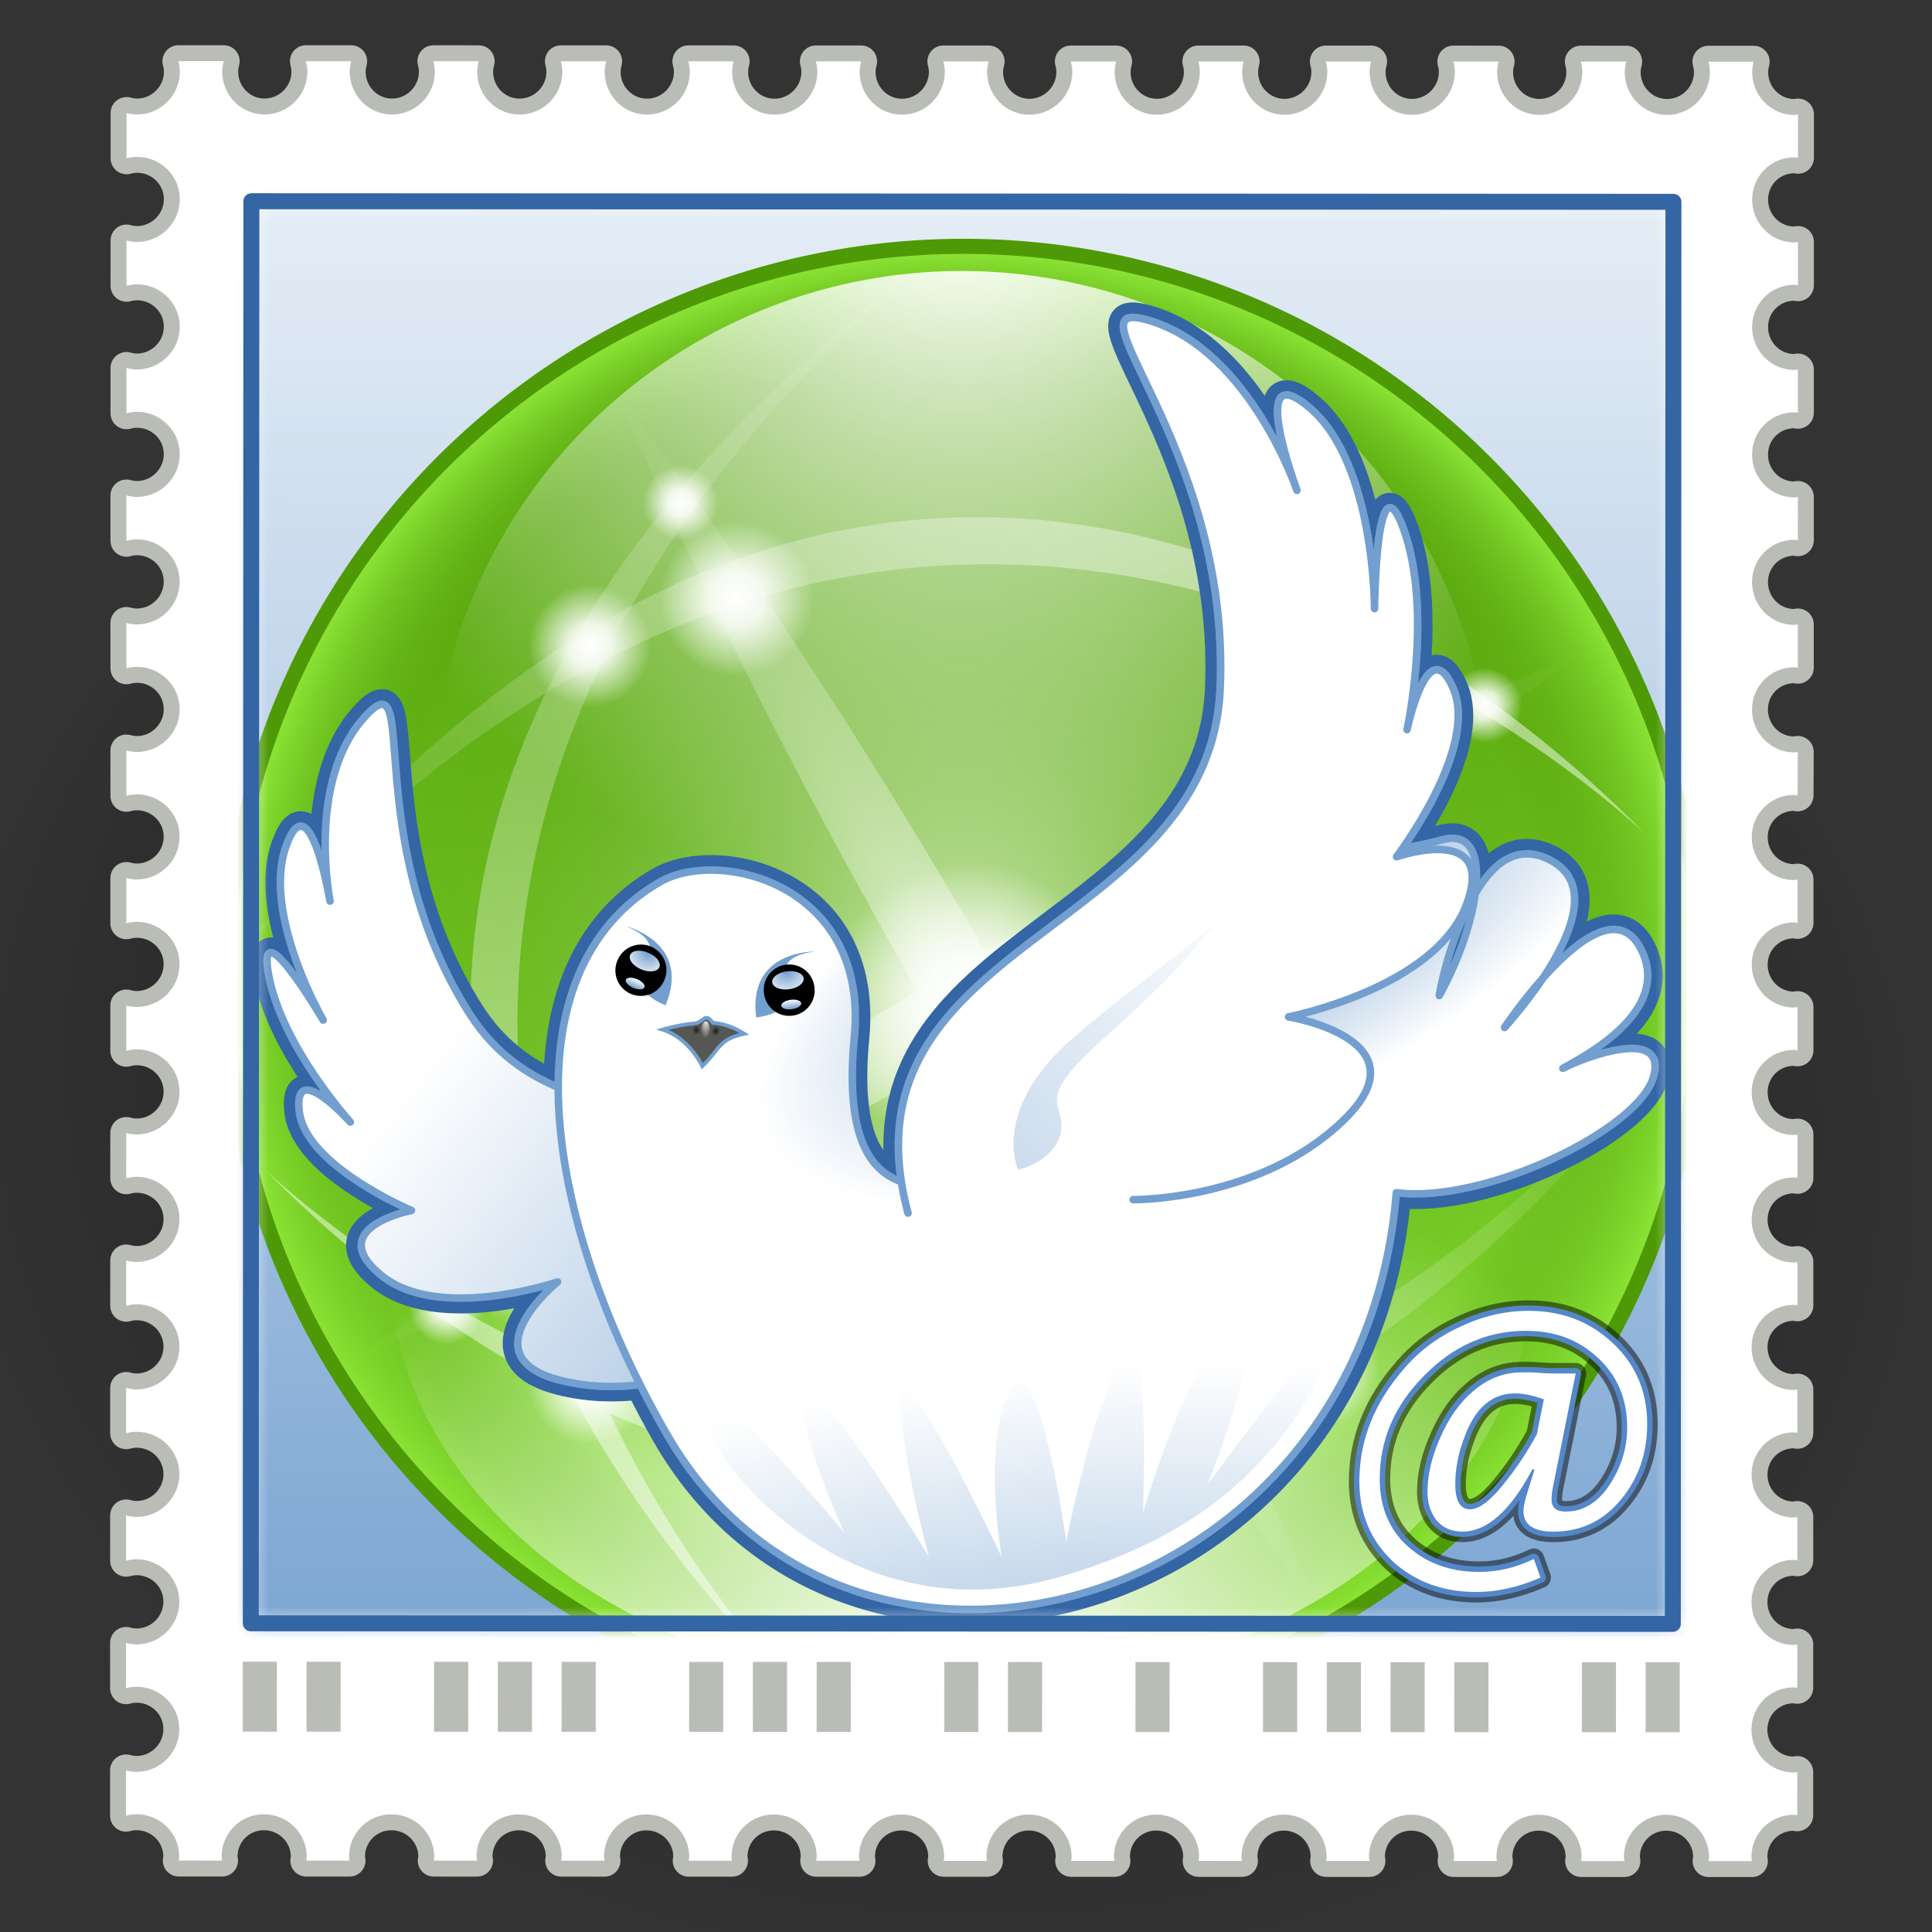 <?xml version="1.0" encoding="UTF-8" standalone="no"?>
<!-- Created with Inkscape (http://www.inkscape.org/) -->

<svg
   xmlns:svg="http://www.w3.org/2000/svg"
   xmlns="http://www.w3.org/2000/svg"
   xmlns:xlink="http://www.w3.org/1999/xlink"
   version="1.0"
   width="128"
   height="128"
   id="svg2553">
  <rect width="100%" height="100%" fill="#333333" stroke="none"/>
  <defs
     id="defs2555">
    <linearGradient
       id="linearGradient9111">
      <stop
         id="stop9113"
         style="stop-color:#729fcf;stop-opacity:1"
         offset="0" />
      <stop
         id="stop9115"
         style="stop-color:#ffffff;stop-opacity:1"
         offset="1" />
    </linearGradient>
    <linearGradient
       id="linearGradient22783">
      <stop
         id="stop22785"
         style="stop-color:#000000;stop-opacity:1"
         offset="0" />
      <stop
         id="stop22787"
         style="stop-color:#ffffff;stop-opacity:1"
         offset="1" />
    </linearGradient>
    <linearGradient
       id="linearGradient12684">
      <stop
         id="stop12686"
         style="stop-color:#ffffff;stop-opacity:1"
         offset="0" />
      <stop
         id="stop12692"
         style="stop-color:#ffffff;stop-opacity:0.845"
         offset="0.35" />
      <stop
         id="stop12688"
         style="stop-color:#ffffff;stop-opacity:0"
         offset="1" />
    </linearGradient>
    <linearGradient
       id="linearGradient3657">
      <stop
         id="stop3659"
         style="stop-color:#ffffff;stop-opacity:1"
         offset="0" />
      <stop
         id="stop3661"
         style="stop-color:#ffffff;stop-opacity:0"
         offset="1" />
    </linearGradient>
    <linearGradient
       id="linearGradient6348">
      <stop
         id="stop6350"
         style="stop-color:#ffffff;stop-opacity:0.701"
         offset="0" />
      <stop
         id="stop6356"
         style="stop-color:#4e9a06;stop-opacity:0"
         offset="0.8" />
      <stop
         id="stop6352"
         style="stop-color:#8ae234;stop-opacity:1"
         offset="1" />
    </linearGradient>
    <linearGradient
       id="linearGradient3645">
      <stop
         id="stop3647"
         style="stop-color:#8ae234;stop-opacity:1"
         offset="0" />
      <stop
         id="stop3649"
         style="stop-color:#4e9a06;stop-opacity:1"
         offset="1" />
    </linearGradient>
    <linearGradient
       id="linearGradient2762">
      <stop
         id="stop2764"
         style="stop-color:#000000;stop-opacity:0.706"
         offset="0" />
      <stop
         id="stop4540"
         style="stop-color:#000000;stop-opacity:0.353"
         offset="0.4" />
      <stop
         id="stop2766"
         style="stop-color:#000000;stop-opacity:0"
         offset="1" />
    </linearGradient>
    <linearGradient
       x1="60.812"
       y1="222.161"
       x2="428.628"
       y2="222.161"
       id="linearGradient3333"
       xlink:href="#linearGradient3645"
       gradientUnits="userSpaceOnUse" />
    <radialGradient
       cx="244.72"
       cy="222.161"
       r="183.908"
       fx="244.72"
       fy="222.161"
       id="radialGradient3335"
       xlink:href="#linearGradient6348"
       gradientUnits="userSpaceOnUse" />
    <radialGradient
       cx="49.71"
       cy="222.161"
       r="183.908"
       fx="49.71"
       fy="222.161"
       id="radialGradient3337"
       xlink:href="#linearGradient3657"
       gradientUnits="userSpaceOnUse"
       gradientTransform="matrix(1.354,0,0,1.354,-33.889,-78.631)" />
    <radialGradient
       cx="69.945"
       cy="222.161"
       r="183.908"
       fx="69.945"
       fy="222.161"
       id="radialGradient3339"
       xlink:href="#linearGradient3657"
       gradientUnits="userSpaceOnUse"
       gradientTransform="matrix(1.354,0,0,1.354,-33.889,-78.631)" />
    <linearGradient
       x1="98"
       y1="240.92"
       x2="420"
       y2="240.92"
       id="linearGradient3341"
       xlink:href="#linearGradient3657"
       gradientUnits="userSpaceOnUse"
       gradientTransform="matrix(0.543,-0.941,0.941,0.543,-156.67,314.829)" />
    <linearGradient
       x1="98"
       y1="240.92"
       x2="420"
       y2="240.92"
       id="linearGradient3343"
       xlink:href="#linearGradient3657"
       gradientUnits="userSpaceOnUse"
       gradientTransform="matrix(-0.941,0.543,0.543,0.941,334.225,-173.067)" />
    <linearGradient
       x1="98"
       y1="240.92"
       x2="420"
       y2="240.92"
       id="linearGradient3345"
       xlink:href="#linearGradient3657"
       gradientUnits="userSpaceOnUse"
       gradientTransform="matrix(0.941,-0.543,-0.543,-0.941,150.774,625.274)" />
    <linearGradient
       x1="98"
       y1="240.92"
       x2="420"
       y2="240.92"
       id="linearGradient3347"
       xlink:href="#linearGradient3657"
       gradientUnits="userSpaceOnUse"
       gradientTransform="matrix(-0.543,0.941,-0.941,-0.543,641.67,131.378)" />
    <radialGradient
       cx="246.353"
       cy="226.883"
       r="154.358"
       fx="246.353"
       fy="226.883"
       id="radialGradient3349"
       xlink:href="#linearGradient3657"
       gradientUnits="userSpaceOnUse"
       gradientTransform="matrix(1,-0.577,0.124,0.215,-28.136,320.379)" />
    <radialGradient
       cx="246.353"
       cy="226.883"
       r="154.358"
       fx="246.353"
       fy="226.883"
       id="radialGradient3351"
       xlink:href="#linearGradient3657"
       gradientUnits="userSpaceOnUse"
       gradientTransform="matrix(-0.577,-1,0.215,-0.124,339.848,501.371)" />
    <radialGradient
       cx="156.5"
       cy="148.5"
       r="19.5"
       fx="156.5"
       fy="148.5"
       id="radialGradient3353"
       xlink:href="#linearGradient12684"
       gradientUnits="userSpaceOnUse" />
    <radialGradient
       cx="156.5"
       cy="148.5"
       r="19.5"
       fx="156.5"
       fy="148.5"
       id="radialGradient3355"
       xlink:href="#linearGradient12684"
       gradientUnits="userSpaceOnUse" />
    <radialGradient
       cx="156.5"
       cy="148.5"
       r="19.5"
       fx="156.5"
       fy="148.5"
       id="radialGradient3357"
       xlink:href="#linearGradient12684"
       gradientUnits="userSpaceOnUse" />
    <radialGradient
       cx="156.5"
       cy="148.5"
       r="19.5"
       fx="156.5"
       fy="148.5"
       id="radialGradient3359"
       xlink:href="#linearGradient12684"
       gradientUnits="userSpaceOnUse" />
    <radialGradient
       cx="156.5"
       cy="148.5"
       r="19.5"
       fx="156.5"
       fy="148.5"
       id="radialGradient3361"
       xlink:href="#linearGradient12684"
       gradientUnits="userSpaceOnUse" />
    <radialGradient
       cx="156.5"
       cy="148.5"
       r="19.5"
       fx="156.5"
       fy="148.5"
       id="radialGradient3363"
       xlink:href="#linearGradient12684"
       gradientUnits="userSpaceOnUse" />
    <radialGradient
       cx="156.5"
       cy="148.5"
       r="19.5"
       fx="156.5"
       fy="148.5"
       id="radialGradient3365"
       xlink:href="#linearGradient12684"
       gradientUnits="userSpaceOnUse" />
    <radialGradient
       cx="156.5"
       cy="148.5"
       r="19.5"
       fx="156.5"
       fy="148.5"
       id="radialGradient3367"
       xlink:href="#linearGradient12684"
       gradientUnits="userSpaceOnUse" />
    <radialGradient
       cx="156.5"
       cy="148.5"
       r="19.5"
       fx="156.5"
       fy="148.5"
       id="radialGradient3369"
       xlink:href="#linearGradient12684"
       gradientUnits="userSpaceOnUse" />
    <radialGradient
       cx="156.5"
       cy="148.5"
       r="19.5"
       fx="156.5"
       fy="148.5"
       id="radialGradient3371"
       xlink:href="#linearGradient12684"
       gradientUnits="userSpaceOnUse" />
    <radialGradient
       cx="156.5"
       cy="148.5"
       r="19.5"
       fx="156.5"
       fy="148.5"
       id="radialGradient3373"
       xlink:href="#linearGradient12684"
       gradientUnits="userSpaceOnUse" />
    <radialGradient
       cx="156.5"
       cy="148.5"
       r="19.5"
       fx="156.5"
       fy="148.5"
       id="radialGradient3375"
       xlink:href="#linearGradient12684"
       gradientUnits="userSpaceOnUse" />
    <radialGradient
       cx="156.5"
       cy="148.5"
       r="19.5"
       fx="156.5"
       fy="148.5"
       id="radialGradient3377"
       xlink:href="#linearGradient12684"
       gradientUnits="userSpaceOnUse" />
    <mask
       id="mask27344">
      <rect
         width="89.204"
         height="89.204"
         x="19.398"
         y="20.334"
         id="rect27338"
         style="fill:#ffffff;fill-opacity:1;stroke:none" />
    </mask>
    <radialGradient
       cx="65.33"
       cy="63.501"
       r="57.351"
       fx="65.33"
       fy="31.006"
       id="radialGradient5696"
       xlink:href="#linearGradient2762"
       gradientUnits="userSpaceOnUse" />
    <linearGradient
       x1="62.619"
       y1="119.482"
       x2="62.619"
       y2="-1.827"
       id="linearGradient6151"
       xlink:href="#linearGradient9111"
       gradientUnits="userSpaceOnUse" />
    <linearGradient
       x1="60.812"
       y1="222.161"
       x2="428.628"
       y2="222.161"
       id="linearGradient6153"
       xlink:href="#linearGradient3645"
       gradientUnits="userSpaceOnUse" />
    <radialGradient
       cx="244.72"
       cy="222.161"
       r="183.908"
       fx="244.72"
       fy="222.161"
       id="radialGradient6155"
       xlink:href="#linearGradient6348"
       gradientUnits="userSpaceOnUse" />
    <radialGradient
       cx="49.71"
       cy="222.161"
       r="183.908"
       fx="49.71"
       fy="222.161"
       id="radialGradient6157"
       xlink:href="#linearGradient3657"
       gradientUnits="userSpaceOnUse"
       gradientTransform="matrix(1.354,0,0,1.354,-33.889,-78.631)" />
    <radialGradient
       cx="69.945"
       cy="222.161"
       r="183.908"
       fx="69.945"
       fy="222.161"
       id="radialGradient6159"
       xlink:href="#linearGradient3657"
       gradientUnits="userSpaceOnUse"
       gradientTransform="matrix(1.354,0,0,1.354,-33.889,-78.631)" />
    <linearGradient
       x1="98"
       y1="240.92"
       x2="420"
       y2="240.92"
       id="linearGradient6161"
       xlink:href="#linearGradient3657"
       gradientUnits="userSpaceOnUse"
       gradientTransform="matrix(0.543,-0.941,0.941,0.543,-156.67,314.829)" />
    <linearGradient
       x1="98"
       y1="240.92"
       x2="420"
       y2="240.92"
       id="linearGradient6163"
       xlink:href="#linearGradient3657"
       gradientUnits="userSpaceOnUse"
       gradientTransform="matrix(-0.941,0.543,0.543,0.941,334.225,-173.067)" />
    <linearGradient
       x1="98"
       y1="240.92"
       x2="420"
       y2="240.92"
       id="linearGradient6165"
       xlink:href="#linearGradient3657"
       gradientUnits="userSpaceOnUse"
       gradientTransform="matrix(0.941,-0.543,-0.543,-0.941,150.774,625.274)" />
    <linearGradient
       x1="98"
       y1="240.92"
       x2="420"
       y2="240.92"
       id="linearGradient6167"
       xlink:href="#linearGradient3657"
       gradientUnits="userSpaceOnUse"
       gradientTransform="matrix(-0.543,0.941,-0.941,-0.543,641.67,131.378)" />
    <radialGradient
       cx="246.353"
       cy="226.883"
       r="154.358"
       fx="246.353"
       fy="226.883"
       id="radialGradient6169"
       xlink:href="#linearGradient3657"
       gradientUnits="userSpaceOnUse"
       gradientTransform="matrix(1,-0.577,0.124,0.215,-28.136,320.379)" />
    <radialGradient
       cx="246.353"
       cy="226.883"
       r="154.358"
       fx="246.353"
       fy="226.883"
       id="radialGradient6171"
       xlink:href="#linearGradient3657"
       gradientUnits="userSpaceOnUse"
       gradientTransform="matrix(-0.577,-1,0.215,-0.124,339.848,501.371)" />
    <radialGradient
       cx="156.5"
       cy="148.5"
       r="19.5"
       fx="156.5"
       fy="148.5"
       id="radialGradient6173"
       xlink:href="#linearGradient12684"
       gradientUnits="userSpaceOnUse" />
    <radialGradient
       cx="156.5"
       cy="148.5"
       r="19.5"
       fx="156.5"
       fy="148.5"
       id="radialGradient6175"
       xlink:href="#linearGradient12684"
       gradientUnits="userSpaceOnUse" />
    <radialGradient
       cx="156.5"
       cy="148.5"
       r="19.5"
       fx="156.5"
       fy="148.5"
       id="radialGradient6177"
       xlink:href="#linearGradient12684"
       gradientUnits="userSpaceOnUse" />
    <radialGradient
       cx="156.5"
       cy="148.5"
       r="19.5"
       fx="156.5"
       fy="148.5"
       id="radialGradient6179"
       xlink:href="#linearGradient12684"
       gradientUnits="userSpaceOnUse" />
    <radialGradient
       cx="156.5"
       cy="148.5"
       r="19.5"
       fx="156.5"
       fy="148.5"
       id="radialGradient6181"
       xlink:href="#linearGradient12684"
       gradientUnits="userSpaceOnUse" />
    <radialGradient
       cx="156.5"
       cy="148.5"
       r="19.5"
       fx="156.5"
       fy="148.5"
       id="radialGradient6183"
       xlink:href="#linearGradient12684"
       gradientUnits="userSpaceOnUse" />
    <radialGradient
       cx="156.5"
       cy="148.5"
       r="19.5"
       fx="156.5"
       fy="148.5"
       id="radialGradient6185"
       xlink:href="#linearGradient12684"
       gradientUnits="userSpaceOnUse" />
    <radialGradient
       cx="156.5"
       cy="148.5"
       r="19.5"
       fx="156.5"
       fy="148.5"
       id="radialGradient6187"
       xlink:href="#linearGradient12684"
       gradientUnits="userSpaceOnUse" />
    <radialGradient
       cx="156.5"
       cy="148.5"
       r="19.5"
       fx="156.5"
       fy="148.5"
       id="radialGradient6189"
       xlink:href="#linearGradient12684"
       gradientUnits="userSpaceOnUse" />
    <radialGradient
       cx="156.5"
       cy="148.5"
       r="19.5"
       fx="156.5"
       fy="148.5"
       id="radialGradient6191"
       xlink:href="#linearGradient12684"
       gradientUnits="userSpaceOnUse" />
    <radialGradient
       cx="156.5"
       cy="148.5"
       r="19.5"
       fx="156.5"
       fy="148.5"
       id="radialGradient6193"
       xlink:href="#linearGradient12684"
       gradientUnits="userSpaceOnUse" />
    <radialGradient
       cx="156.5"
       cy="148.5"
       r="19.5"
       fx="156.5"
       fy="148.5"
       id="radialGradient6195"
       xlink:href="#linearGradient12684"
       gradientUnits="userSpaceOnUse" />
    <radialGradient
       cx="156.5"
       cy="148.5"
       r="19.5"
       fx="156.5"
       fy="148.5"
       id="radialGradient6197"
       xlink:href="#linearGradient12684"
       gradientUnits="userSpaceOnUse" />
    <linearGradient
       x1="70.08"
       y1="104.15"
       x2="30.155"
       y2="72.578"
       id="linearGradient6199"
       xlink:href="#linearGradient9111"
       gradientUnits="userSpaceOnUse" />
    <radialGradient
       cx="78.837"
       cy="65.426"
       r="36.617"
       fx="78.837"
       fy="65.426"
       id="radialGradient6201"
       xlink:href="#linearGradient9111"
       gradientUnits="userSpaceOnUse"
       gradientTransform="matrix(0.785,-0.355,0.146,0.323,8.299,73.274)"
       spreadMethod="pad" />
    <linearGradient
       x1="185.184"
       y1="178.868"
       x2="185.184"
       y2="162.244"
       id="linearGradient6203"
       xlink:href="#linearGradient9111"
       gradientUnits="userSpaceOnUse" />
    <radialGradient
       cx="185.184"
       cy="162.244"
       r="8.312"
       fx="185.184"
       fy="162.244"
       id="radialGradient6205"
       xlink:href="#linearGradient9111"
       gradientUnits="userSpaceOnUse"
       gradientTransform="matrix(1.766,0,0,3.005,-141.838,-325.263)" />
    <linearGradient
       x1="185.184"
       y1="178.868"
       x2="185.184"
       y2="162.244"
       id="linearGradient6207"
       xlink:href="#linearGradient9111"
       gradientUnits="userSpaceOnUse" />
    <radialGradient
       cx="185.184"
       cy="162.244"
       r="8.312"
       fx="185.184"
       fy="162.244"
       id="radialGradient6209"
       xlink:href="#linearGradient9111"
       gradientUnits="userSpaceOnUse"
       gradientTransform="matrix(1.766,0,0,3.005,-141.838,-325.263)" />
    <radialGradient
       cx="46.133"
       cy="72.532"
       r="0.288"
       fx="46.133"
       fy="72.532"
       id="radialGradient6211"
       xlink:href="#linearGradient2762"
       gradientUnits="userSpaceOnUse"
       gradientTransform="matrix(1,0,0,1.222,0,-16.118)" />
    <radialGradient
       cx="46.133"
       cy="72.532"
       r="0.288"
       fx="46.133"
       fy="72.532"
       id="radialGradient6213"
       xlink:href="#linearGradient2762"
       gradientUnits="userSpaceOnUse"
       gradientTransform="matrix(1,0,0,1.222,0,-16.118)" />
    <radialGradient
       cx="47.305"
       cy="72.108"
       r="0.5"
       fx="47.305"
       fy="72.108"
       id="radialGradient6215"
       xlink:href="#linearGradient12684"
       gradientUnits="userSpaceOnUse"
       gradientTransform="matrix(1.499,-0.016,0.136,2.335,-33.436,-95.655)" />
    <radialGradient
       cx="67.905"
       cy="141.292"
       r="21.289"
       fx="67.905"
       fy="141.292"
       id="radialGradient6217"
       xlink:href="#linearGradient9111"
       gradientUnits="userSpaceOnUse"
       gradientTransform="matrix(3.297,-0.336,0.168,1.652,-177.107,-80.322)" />
    <linearGradient
       x1="32.878"
       y1="104.455"
       x2="82.408"
       y2="62.983"
       id="linearGradient6219"
       xlink:href="#linearGradient9111"
       gradientUnits="userSpaceOnUse" />
    <linearGradient
       x1="60.812"
       y1="222.161"
       x2="428.628"
       y2="222.161"
       id="linearGradient12131"
       xlink:href="#linearGradient3645"
       gradientUnits="userSpaceOnUse" />
    <radialGradient
       cx="244.72"
       cy="222.161"
       r="183.908"
       fx="244.72"
       fy="222.161"
       id="radialGradient12133"
       xlink:href="#linearGradient6348"
       gradientUnits="userSpaceOnUse" />
    <radialGradient
       cx="49.71"
       cy="222.161"
       r="183.908"
       fx="49.71"
       fy="222.161"
       id="radialGradient12135"
       xlink:href="#linearGradient3657"
       gradientUnits="userSpaceOnUse"
       gradientTransform="matrix(1.354,0,0,1.354,-33.889,-78.631)" />
    <radialGradient
       cx="69.945"
       cy="222.161"
       r="183.908"
       fx="69.945"
       fy="222.161"
       id="radialGradient12137"
       xlink:href="#linearGradient3657"
       gradientUnits="userSpaceOnUse"
       gradientTransform="matrix(1.354,0,0,1.354,-33.889,-78.631)" />
    <linearGradient
       x1="98"
       y1="240.92"
       x2="420"
       y2="240.92"
       id="linearGradient12139"
       xlink:href="#linearGradient3657"
       gradientUnits="userSpaceOnUse"
       gradientTransform="matrix(0.543,-0.941,0.941,0.543,-156.67,314.829)" />
    <linearGradient
       x1="98"
       y1="240.92"
       x2="420"
       y2="240.92"
       id="linearGradient12141"
       xlink:href="#linearGradient3657"
       gradientUnits="userSpaceOnUse"
       gradientTransform="matrix(-0.941,0.543,0.543,0.941,334.225,-173.067)" />
    <linearGradient
       x1="98"
       y1="240.92"
       x2="420"
       y2="240.92"
       id="linearGradient12143"
       xlink:href="#linearGradient3657"
       gradientUnits="userSpaceOnUse"
       gradientTransform="matrix(0.941,-0.543,-0.543,-0.941,150.774,625.274)" />
    <linearGradient
       x1="98"
       y1="240.92"
       x2="420"
       y2="240.92"
       id="linearGradient12145"
       xlink:href="#linearGradient3657"
       gradientUnits="userSpaceOnUse"
       gradientTransform="matrix(-0.543,0.941,-0.941,-0.543,641.67,131.378)" />
    <radialGradient
       cx="246.353"
       cy="226.883"
       r="154.358"
       fx="246.353"
       fy="226.883"
       id="radialGradient12147"
       xlink:href="#linearGradient3657"
       gradientUnits="userSpaceOnUse"
       gradientTransform="matrix(1,-0.577,0.124,0.215,-28.136,320.379)" />
    <radialGradient
       cx="246.353"
       cy="226.883"
       r="154.358"
       fx="246.353"
       fy="226.883"
       id="radialGradient12149"
       xlink:href="#linearGradient3657"
       gradientUnits="userSpaceOnUse"
       gradientTransform="matrix(-0.577,-1,0.215,-0.124,339.848,501.371)" />
    <radialGradient
       cx="156.5"
       cy="148.5"
       r="19.5"
       fx="156.5"
       fy="148.5"
       id="radialGradient12151"
       xlink:href="#linearGradient12684"
       gradientUnits="userSpaceOnUse" />
    <radialGradient
       cx="156.5"
       cy="148.5"
       r="19.5"
       fx="156.5"
       fy="148.5"
       id="radialGradient12153"
       xlink:href="#linearGradient12684"
       gradientUnits="userSpaceOnUse" />
    <radialGradient
       cx="156.5"
       cy="148.5"
       r="19.5"
       fx="156.5"
       fy="148.5"
       id="radialGradient12155"
       xlink:href="#linearGradient12684"
       gradientUnits="userSpaceOnUse" />
    <radialGradient
       cx="156.5"
       cy="148.5"
       r="19.5"
       fx="156.5"
       fy="148.5"
       id="radialGradient12157"
       xlink:href="#linearGradient12684"
       gradientUnits="userSpaceOnUse" />
    <radialGradient
       cx="156.5"
       cy="148.5"
       r="19.5"
       fx="156.5"
       fy="148.5"
       id="radialGradient12159"
       xlink:href="#linearGradient12684"
       gradientUnits="userSpaceOnUse" />
    <radialGradient
       cx="156.5"
       cy="148.5"
       r="19.5"
       fx="156.5"
       fy="148.5"
       id="radialGradient12161"
       xlink:href="#linearGradient12684"
       gradientUnits="userSpaceOnUse" />
    <radialGradient
       cx="156.5"
       cy="148.5"
       r="19.5"
       fx="156.5"
       fy="148.5"
       id="radialGradient12163"
       xlink:href="#linearGradient12684"
       gradientUnits="userSpaceOnUse" />
    <radialGradient
       cx="156.5"
       cy="148.5"
       r="19.5"
       fx="156.5"
       fy="148.5"
       id="radialGradient12165"
       xlink:href="#linearGradient12684"
       gradientUnits="userSpaceOnUse" />
    <radialGradient
       cx="156.5"
       cy="148.5"
       r="19.5"
       fx="156.5"
       fy="148.5"
       id="radialGradient12167"
       xlink:href="#linearGradient12684"
       gradientUnits="userSpaceOnUse" />
    <radialGradient
       cx="156.5"
       cy="148.5"
       r="19.5"
       fx="156.5"
       fy="148.5"
       id="radialGradient12169"
       xlink:href="#linearGradient12684"
       gradientUnits="userSpaceOnUse" />
    <radialGradient
       cx="156.5"
       cy="148.5"
       r="19.5"
       fx="156.5"
       fy="148.5"
       id="radialGradient12171"
       xlink:href="#linearGradient12684"
       gradientUnits="userSpaceOnUse" />
    <radialGradient
       cx="156.5"
       cy="148.5"
       r="19.5"
       fx="156.5"
       fy="148.5"
       id="radialGradient12173"
       xlink:href="#linearGradient12684"
       gradientUnits="userSpaceOnUse" />
    <radialGradient
       cx="156.5"
       cy="148.5"
       r="19.5"
       fx="156.5"
       fy="148.5"
       id="radialGradient12175"
       xlink:href="#linearGradient12684"
       gradientUnits="userSpaceOnUse" />
    <linearGradient
       x1="70.08"
       y1="104.15"
       x2="30.155"
       y2="72.578"
       id="linearGradient12177"
       xlink:href="#linearGradient9111"
       gradientUnits="userSpaceOnUse" />
    <radialGradient
       cx="78.837"
       cy="65.426"
       r="36.617"
       fx="78.837"
       fy="65.426"
       id="radialGradient12179"
       xlink:href="#linearGradient9111"
       gradientUnits="userSpaceOnUse"
       gradientTransform="matrix(0.785,-0.355,0.146,0.323,8.299,73.274)"
       spreadMethod="pad" />
    <linearGradient
       x1="185.184"
       y1="178.868"
       x2="185.184"
       y2="162.244"
       id="linearGradient12181"
       xlink:href="#linearGradient9111"
       gradientUnits="userSpaceOnUse" />
    <radialGradient
       cx="185.184"
       cy="162.244"
       r="8.312"
       fx="185.184"
       fy="162.244"
       id="radialGradient12183"
       xlink:href="#linearGradient9111"
       gradientUnits="userSpaceOnUse"
       gradientTransform="matrix(1.766,0,0,3.005,-141.838,-325.263)" />
    <linearGradient
       x1="185.184"
       y1="178.868"
       x2="185.184"
       y2="162.244"
       id="linearGradient12185"
       xlink:href="#linearGradient9111"
       gradientUnits="userSpaceOnUse" />
    <radialGradient
       cx="185.184"
       cy="162.244"
       r="8.312"
       fx="185.184"
       fy="162.244"
       id="radialGradient12187"
       xlink:href="#linearGradient9111"
       gradientUnits="userSpaceOnUse"
       gradientTransform="matrix(1.766,0,0,3.005,-141.838,-325.263)" />
    <radialGradient
       cx="46.133"
       cy="72.532"
       r="0.288"
       fx="46.133"
       fy="72.532"
       id="radialGradient12189"
       xlink:href="#linearGradient2762"
       gradientUnits="userSpaceOnUse"
       gradientTransform="matrix(1,0,0,1.222,0,-16.118)" />
    <radialGradient
       cx="46.133"
       cy="72.532"
       r="0.288"
       fx="46.133"
       fy="72.532"
       id="radialGradient12191"
       xlink:href="#linearGradient2762"
       gradientUnits="userSpaceOnUse"
       gradientTransform="matrix(1,0,0,1.222,0,-16.118)" />
    <radialGradient
       cx="47.305"
       cy="72.108"
       r="0.5"
       fx="47.305"
       fy="72.108"
       id="radialGradient12193"
       xlink:href="#linearGradient12684"
       gradientUnits="userSpaceOnUse"
       gradientTransform="matrix(1.499,-0.016,0.136,2.335,-33.436,-95.655)" />
    <radialGradient
       cx="67.905"
       cy="141.292"
       r="21.289"
       fx="67.905"
       fy="141.292"
       id="radialGradient12195"
       xlink:href="#linearGradient9111"
       gradientUnits="userSpaceOnUse"
       gradientTransform="matrix(3.297,-0.336,0.168,1.652,-177.107,-80.322)" />
    <linearGradient
       x1="32.878"
       y1="104.455"
       x2="82.408"
       y2="62.983"
       id="linearGradient12197"
       xlink:href="#linearGradient9111"
       gradientUnits="userSpaceOnUse" />
    <linearGradient
       x1="229.093"
       y1="86.978"
       x2="229.093"
       y2="56.825"
       id="linearGradient13153"
       xlink:href="#linearGradient22783"
       gradientUnits="userSpaceOnUse"
       gradientTransform="matrix(0.954,0,0,0.96,9.077,-0.017)" />
    <linearGradient
       x1="229.093"
       y1="86.978"
       x2="229.093"
       y2="56.825"
       id="linearGradient14041"
       xlink:href="#linearGradient22783"
       gradientUnits="userSpaceOnUse"
       gradientTransform="matrix(0.954,0,0,0.96,29.077,-0.017)" />
    <linearGradient
       x1="229.093"
       y1="86.978"
       x2="229.093"
       y2="56.825"
       id="linearGradient14046"
       xlink:href="#linearGradient22783"
       gradientUnits="userSpaceOnUse"
       gradientTransform="matrix(0.954,0,0,0.96,9.077,-0.017)" />
    <mask
       id="mask14043">
      <path
         d="m 148.219,-0.438 0,146.375 167.5,0 0,-146.375 -167.5,0 z M 230.625,49.75 c 1.988,-0.022 4.724,0.664 6.062,0.188 0,9.635 0,19.271 0,28.906 1.117,7.231 0.023,12.252 -8.344,10 0.192,-2.392 -3.363,1.192 -5.188,0.531 -8.502,1.015 -13.367,-8.401 -12.094,-15.812 -0.017,-7.696 7.11,-15.418 15.188,-12.875 4.462,2.391 1.017,-6.285 2.094,-8.75 -0.359,-1.719 0.735,-2.171 2.281,-2.188 z m -75.469,1.938 c 3.097,-0.174 6.687,1.656 4.625,5.812 0.14,2.162 -1.494,3.248 -3.406,3.406 0.958,0.089 1.839,0.147 2.406,-0.062 2.315,4.018 0.347,12.32 1,18 1.117,7.231 0.023,12.252 -8.344,10 0,-8.667 0,-17.333 0,-26 -0.613,-2.104 1.065,-2.247 3.031,-2.094 -2.725,-0.61 -5.077,-2.937 -3.031,-6.656 0.185,-1.475 1.861,-2.302 3.719,-2.406 z m 43.875,8.562 c 6.99,0.196 10.863,7.326 10.375,13.906 0.67,6.711 -10.141,1.942 -14.75,3.375 0.59,4.19 5.724,5.519 9.281,4.031 5.611,-3.192 6.071,0.497 5.375,6.031 -5.273,1.632 -11.429,2.974 -16.5,0.094 -11.224,-5.741 -8.608,-26.771 4.781,-27.375 0.493,-0.051 0.972,-0.076 1.438,-0.062 z m 104.875,0 c 6.965,0.177 10.951,7.37 10.375,13.906 0.67,6.711 -10.141,1.942 -14.75,3.375 0.679,4.268 5.752,5.469 9.312,4.031 5.633,-3.151 6.004,0.454 5.344,6 -5.018,1.61 -10.739,2.859 -15.719,0.531 -12.018,-5.155 -9.728,-27.15 4,-27.781 0.49,-0.053 0.973,-0.074 1.438,-0.062 z m -50.969,0.031 c 0.255,-4.33e-4 0.495,0.009 0.75,0.031 10.414,-0.192 15.191,12.214 11.688,20.812 -3.528,11.258 -22.239,10.905 -25.062,-0.656 -3.213,-8.423 1.745,-20.383 11.844,-20.156 0.255,-0.02 0.526,-0.031 0.781,-0.031 z M 175,60.312 c 0.274,-0.005 0.563,-0.014 0.844,0 2.518,0.308 10.254,-0.502 9.062,3.406 1.603,6.314 -1.895,5.336 -6.312,4.094 -5.772,-1.745 -8.496,5.806 -6.562,10.219 1.648,6.113 9.608,3.495 13.156,1.312 0.119,4.375 1.254,9.71 -4.531,9.469 -7.935,2.79 -17.049,-2.856 -17.812,-11.281 C 160.975,69.546 166.496,60.457 175,60.312 z m 93.281,0.094 c 3.166,-0.013 7.255,1.693 6.438,5.188 2.184,6.969 4.386,13.841 6.75,3 0.971,-6.77 4.796,-9.325 11.438,-7.75 -2.499,6.453 -5.09,12.874 -7.625,19.312 -1.516,5.796 -3.606,10.846 -10.531,8.688 -3.166,-8.43 -6.288,-16.876 -9.438,-25.312 -1.394,-2.06 0.506,-3.115 2.969,-3.125 z m -69.75,7.125 c -0.165,-0.013 -0.322,0.006 -0.5,0.031 -2.615,-0.254 -5.427,4.184 -0.125,2.688 3.985,1.72 3.099,-2.52 0.625,-2.719 z m 104.906,0 c -0.166,-0.011 -0.352,0.003 -0.531,0.031 -2.565,-0.293 -5.245,4.132 -0.156,2.688 4.011,1.75 3.174,-2.546 0.688,-2.719 z m -79.969,0.031 c -4.833,0.984 -4.122,8.686 -3.094,12.219 2.511,4.636 10.594,-0.705 7.969,-5.312 1.469,-3.895 -1.018,-7.155 -4.875,-6.906 z m 29.188,0 c -4.839,-0.047 -4.691,6.281 -4.375,9.594 -0.559,5.172 7.348,6.945 8.812,2.156 1.311,-3.84 1.514,-12.079 -4.438,-11.75 z"
         id="rect12260"
         style="fill:url(#linearGradient14046);fill-opacity:1;stroke:none" />
    </mask>
    <linearGradient
       x1="232"
       y1="199.5"
       x2="232"
       y2="133"
       id="linearGradient2393"
       xlink:href="#linearGradient22783"
       gradientUnits="userSpaceOnUse"
       gradientTransform="matrix(0.606,0,0,1,4.062,-75.243)" />
    <mask
       id="mask2390">
      <rect
         width="165.441"
         height="55"
         x="144.657"
         y="84.757"
         id="rect21896"
         style="fill:url(#linearGradient2393);fill-opacity:1;stroke:none" />
    </mask>
  </defs>
  <g
     id="layer1">
    <g
       transform="matrix(1.046,0.144,-0.144,1.046,5.961,-12.486)"
       id="g2492">
      <path
         d="m 122.681,63.501 a 57.351,57.351 0 1 1 -114.701,0 57.351,57.351 0 1 1 114.701,0 z"
         transform="matrix(1.09,0,0,0.908,-7.236,18.227)"
         id="path1874"
         style="fill:url(#radialGradient5696);fill-opacity:1;stroke:none;display:inline" />
      <path
         d="m 7.631,14.765 c 0.083,0.203 0.151,0.41 0.182,0.637 0.201,1.463 -0.833,2.827 -2.297,3.028 -0.228,0.031 -0.445,0.022 -0.663,-0.004 l 0.387,2.817 c 0.203,-0.082 0.41,-0.151 0.637,-0.182 1.463,-0.201 2.823,0.803 3.024,2.266 0.201,1.463 -0.833,2.827 -2.297,3.028 -0.228,0.031 -0.445,0.022 -0.663,-0.004 l 0.387,2.817 c 0.203,-0.082 0.41,-0.151 0.637,-0.182 1.463,-0.201 2.823,0.803 3.024,2.266 0.201,1.463 -0.833,2.827 -2.297,3.028 -0.228,0.031 -0.445,0.022 -0.663,-0.004 l 0.387,2.817 c 0.203,-0.082 0.41,-0.151 0.637,-0.182 1.463,-0.201 2.823,0.803 3.024,2.266 0.201,1.463 -0.833,2.827 -2.297,3.028 -0.228,0.031 -0.445,0.022 -0.663,-0.004 l 0.387,2.817 c 0.203,-0.082 0.41,-0.151 0.637,-0.182 1.463,-0.201 2.823,0.803 3.024,2.266 0.201,1.463 -0.833,2.827 -2.297,3.028 -0.228,0.031 -0.445,0.022 -0.663,-0.004 L 9.596,52.947 c 0.203,-0.082 0.41,-0.151 0.637,-0.182 1.463,-0.201 2.823,0.803 3.024,2.266 0.201,1.463 -0.833,2.827 -2.297,3.028 -0.228,0.031 -0.445,0.022 -0.663,-0.004 l 0.387,2.817 c 0.203,-0.082 0.41,-0.151 0.637,-0.182 1.463,-0.201 2.823,0.803 3.024,2.266 0.201,1.463 -0.833,2.827 -2.297,3.028 -0.228,0.031 -0.445,0.022 -0.663,-0.004 l 0.387,2.817 c 0.203,-0.082 0.41,-0.151 0.637,-0.182 1.463,-0.201 2.823,0.803 3.024,2.266 0.201,1.463 -0.833,2.827 -2.297,3.028 -0.228,0.031 -0.445,0.022 -0.663,-0.004 l 0.387,2.817 c 0.203,-0.082 0.41,-0.151 0.637,-0.182 1.463,-0.201 2.823,0.803 3.024,2.266 0.201,1.463 -0.833,2.827 -2.297,3.028 -0.228,0.031 -0.445,0.022 -0.663,-0.004 l 0.387,2.817 c 0.203,-0.082 0.41,-0.151 0.637,-0.182 1.463,-0.201 2.823,0.803 3.024,2.266 0.201,1.463 -0.833,2.827 -2.297,3.028 -0.228,0.031 -0.445,0.022 -0.663,-0.004 l 0.387,2.817 c 0.203,-0.082 0.41,-0.151 0.637,-0.182 1.463,-0.201 2.823,0.803 3.024,2.266 0.201,1.463 -0.833,2.827 -2.297,3.028 -0.228,0.031 -0.445,0.022 -0.663,-0.004 l 0.387,2.817 c 0.203,-0.082 0.41,-0.151 0.637,-0.182 1.463,-0.201 2.823,0.802 3.024,2.266 0.201,1.463 -0.833,2.827 -2.297,3.028 -0.228,0.031 -0.445,0.022 -0.663,-0.004 l 0.387,2.817 c 0.203,-0.082 0.41,-0.151 0.637,-0.182 1.463,-0.201 2.823,0.802 3.024,2.266 0.201,1.463 -0.833,2.827 -2.297,3.028 -0.228,0.031 -0.445,0.022 -0.663,-0.004 l 0.387,2.817 c 0.203,-0.082 0.41,-0.151 0.637,-0.182 1.463,-0.201 2.823,0.803 3.024,2.266 0.201,1.463 -0.833,2.827 -2.297,3.028 -0.228,0.031 -0.445,0.022 -0.663,-0.004 l 0.387,2.817 c 0.203,-0.082 0.41,-0.151 0.637,-0.182 1.463,-0.201 2.823,0.803 3.024,2.266 0.012,0.086 -3.62e-4,0.167 0.003,0.252 l 2.693,-0.37 c -0.019,-0.083 -0.053,-0.157 -0.065,-0.243 -0.201,-1.463 0.807,-2.792 2.27,-2.993 1.463,-0.201 2.823,0.803 3.024,2.266 0.012,0.086 -3.63e-4,0.167 0.003,0.252 l 2.693,-0.37 c -0.019,-0.083 -0.053,-0.157 -0.065,-0.243 -0.201,-1.463 0.807,-2.792 2.27,-2.993 1.463,-0.201 2.823,0.803 3.024,2.266 0.012,0.086 -3.63e-4,0.167 0.003,0.252 l 2.693,-0.37 c -0.019,-0.083 -0.053,-0.157 -0.065,-0.243 -0.201,-1.463 0.807,-2.792 2.27,-2.993 1.463,-0.201 2.823,0.803 3.024,2.266 0.012,0.086 -3.63e-4,0.167 0.003,0.252 l 2.693,-0.37 c -0.019,-0.083 -0.053,-0.157 -0.065,-0.243 -0.201,-1.463 0.807,-2.792 2.27,-2.993 1.463,-0.201 2.823,0.803 3.024,2.266 0.012,0.086 -3.63e-4,0.167 0.003,0.252 l 2.693,-0.37 c -0.019,-0.083 -0.053,-0.157 -0.065,-0.243 -0.201,-1.463 0.807,-2.792 2.27,-2.993 1.463,-0.201 2.823,0.803 3.024,2.266 0.012,0.086 -3.63e-4,0.167 0.003,0.252 l 2.693,-0.37 c -0.019,-0.083 -0.053,-0.157 -0.065,-0.243 -0.201,-1.463 0.807,-2.792 2.27,-2.993 1.463,-0.201 2.823,0.803 3.024,2.266 0.012,0.086 -3.63e-4,0.167 0.003,0.252 l 2.693,-0.37 c -0.019,-0.083 -0.053,-0.157 -0.065,-0.243 -0.201,-1.463 0.807,-2.792 2.27,-2.993 1.463,-0.201 2.823,0.803 3.024,2.266 0.012,0.086 -3.63e-4,0.167 0.003,0.252 l 2.693,-0.37 c -0.019,-0.083 -0.053,-0.157 -0.065,-0.243 -0.201,-1.463 0.807,-2.792 2.27,-2.993 1.463,-0.201 2.823,0.803 3.024,2.266 0.012,0.086 -3.63e-4,0.167 0.003,0.252 l 2.693,-0.37 c -0.019,-0.083 -0.053,-0.157 -0.065,-0.243 -0.201,-1.463 0.807,-2.792 2.27,-2.993 1.463,-0.201 2.823,0.803 3.024,2.266 0.012,0.086 -3.63e-4,0.167 0.003,0.252 l 2.693,-0.37 c -0.019,-0.083 -0.053,-0.157 -0.065,-0.243 -0.201,-1.463 0.807,-2.792 2.27,-2.993 1.463,-0.201 2.823,0.803 3.024,2.266 0.012,0.086 -3.7e-4,0.167 0.003,0.252 l 2.693,-0.37 c -0.019,-0.083 -0.053,-0.157 -0.065,-0.243 -0.201,-1.463 0.807,-2.792 2.27,-2.993 1.463,-0.201 2.823,0.803 3.024,2.266 0.012,0.086 -3.7e-4,0.167 0.003,0.252 l 2.693,-0.37 c -0.019,-0.083 -0.053,-0.157 -0.065,-0.243 -0.201,-1.463 0.807,-2.792 2.27,-2.993 1.463,-0.201 2.823,0.803 3.024,2.266 0.012,0.086 -3.6e-4,0.167 0.003,0.252 l 2.693,-0.37 c -0.019,-0.083 -0.053,-0.157 -0.065,-0.243 -0.201,-1.463 0.807,-2.792 2.27,-2.993 0.075,-0.01 0.146,0.005 0.221,0.001 l -0.37,-2.693 c -0.073,0.016 -0.137,0.05 -0.212,0.061 -1.463,0.201 -2.796,-0.838 -2.997,-2.301 -0.201,-1.463 0.807,-2.792 2.27,-2.993 0.075,-0.01 0.146,0.005 0.221,0.001 l -0.37,-2.693 c -0.073,0.016 -0.137,0.05 -0.212,0.061 -1.463,0.201 -2.796,-0.838 -2.997,-2.301 -0.201,-1.463 0.807,-2.792 2.27,-2.993 0.075,-0.01 0.146,0.005 0.221,0.001 l -0.37,-2.693 c -0.073,0.016 -0.137,0.05 -0.212,0.061 -1.463,0.201 -2.796,-0.838 -2.997,-2.301 -0.201,-1.463 0.807,-2.792 2.27,-2.993 0.075,-0.01 0.146,0.005 0.221,0.001 l -0.37,-2.693 c -0.073,0.016 -0.137,0.05 -0.212,0.061 -1.463,0.201 -2.796,-0.838 -2.997,-2.301 -0.201,-1.463 0.807,-2.792 2.27,-2.993 0.075,-0.01 0.146,0.005 0.221,0.001 l -0.37,-2.693 c -0.073,0.016 -0.137,0.05 -0.212,0.061 -1.463,0.201 -2.796,-0.838 -2.997,-2.301 -0.201,-1.463 0.807,-2.792 2.27,-2.993 0.075,-0.01 0.146,0.005 0.221,0.001 l -0.37,-2.693 c -0.073,0.016 -0.137,0.05 -0.212,0.061 -1.463,0.201 -2.796,-0.838 -2.997,-2.301 -0.201,-1.463 0.807,-2.792 2.27,-2.993 0.075,-0.01 0.146,0.005 0.221,0.001 l -0.37,-2.693 c -0.073,0.016 -0.137,0.05 -0.212,0.061 -1.463,0.201 -2.796,-0.838 -2.997,-2.301 -0.201,-1.463 0.807,-2.792 2.27,-2.993 0.075,-0.01 0.146,0.005 0.221,0.001 l -0.37,-2.693 c -0.073,0.016 -0.137,0.05 -0.212,0.061 -1.463,0.201 -2.796,-0.838 -2.997,-2.301 -0.201,-1.463 0.807,-2.792 2.27,-2.993 0.075,-0.01 0.146,0.005 0.221,0.001 L 114.206,43.84 c -0.073,0.016 -0.137,0.05 -0.212,0.061 -1.463,0.201 -2.796,-0.838 -2.997,-2.301 -0.201,-1.463 0.807,-2.792 2.27,-2.993 0.075,-0.01 0.146,0.005 0.221,0.001 l -0.37,-2.693 c -0.073,0.016 -0.137,0.05 -0.212,0.061 -1.463,0.201 -2.796,-0.838 -2.997,-2.301 -0.201,-1.463 0.807,-2.792 2.27,-2.993 0.075,-0.01 0.146,0.005 0.221,0.001 l -0.37,-2.693 c -0.073,0.016 -0.137,0.05 -0.212,0.061 -1.463,0.201 -2.796,-0.838 -2.997,-2.301 -0.201,-1.463 0.807,-2.792 2.27,-2.993 0.075,-0.01 0.146,0.005 0.221,0.001 l -0.37,-2.693 c -0.073,0.016 -0.137,0.05 -0.212,0.061 -1.463,0.201 -2.796,-0.838 -2.997,-2.301 -0.201,-1.463 0.807,-2.792 2.27,-2.993 0.075,-0.01 0.146,0.005 0.221,0.001 l -0.37,-2.693 c -0.073,0.016 -0.137,0.05 -0.212,0.061 -1.463,0.201 -2.796,-0.838 -2.997,-2.301 -0.201,-1.463 0.807,-2.792 2.27,-2.993 0.075,-0.01 0.146,0.005 0.221,0.001 l -0.37,-2.693 c -0.073,0.016 -0.137,0.05 -0.212,0.061 -1.463,0.201 -2.796,-0.838 -2.997,-2.301 -0.031,-0.228 -0.021,-0.445 0.004,-0.663 l -2.817,0.387 c 0.084,0.203 0.151,0.41 0.182,0.637 0.201,1.463 -0.833,2.827 -2.297,3.028 -1.463,0.201 -2.796,-0.838 -2.997,-2.301 -0.031,-0.228 -0.021,-0.445 0.004,-0.663 L 94.811,2.786 c 0.084,0.203 0.151,0.41 0.182,0.637 0.201,1.463 -0.833,2.827 -2.297,3.028 -1.463,0.201 -2.796,-0.838 -2.997,-2.301 -0.031,-0.228 -0.021,-0.445 0.004,-0.663 l -2.817,0.387 c 0.084,0.203 0.151,0.41 0.182,0.637 0.201,1.463 -0.833,2.827 -2.297,3.028 -1.463,0.201 -2.796,-0.838 -2.997,-2.301 -0.031,-0.228 -0.021,-0.445 0.004,-0.663 l -2.817,0.387 c 0.084,0.203 0.151,0.41 0.182,0.637 0.201,1.463 -0.833,2.827 -2.297,3.028 -1.463,0.201 -2.796,-0.838 -2.997,-2.301 -0.031,-0.228 -0.021,-0.445 0.004,-0.663 l -2.817,0.387 c 0.084,0.203 0.151,0.41 0.182,0.637 0.201,1.463 -0.833,2.827 -2.297,3.028 C 67.457,9.92 66.124,8.881 65.923,7.418 65.892,7.19 65.902,6.972 65.926,6.755 l -2.817,0.387 c 0.084,0.203 0.151,0.41 0.182,0.637 0.201,1.463 -0.833,2.827 -2.297,3.028 -1.463,0.201 -2.796,-0.838 -2.997,-2.301 -0.031,-0.228 -0.021,-0.445 0.004,-0.663 l -2.817,0.387 c 0.084,0.203 0.151,0.41 0.182,0.637 0.201,1.463 -0.833,2.827 -2.297,3.028 -1.463,0.201 -2.796,-0.838 -2.997,-2.301 -0.031,-0.228 -0.021,-0.445 0.004,-0.663 l -2.817,0.387 c 0.084,0.203 0.151,0.41 0.182,0.637 0.201,1.463 -0.833,2.827 -2.297,3.028 -1.463,0.201 -2.796,-0.838 -2.997,-2.301 -0.031,-0.228 -0.021,-0.445 0.004,-0.663 l -2.817,0.387 c 0.084,0.203 0.151,0.41 0.182,0.637 0.201,1.463 -0.833,2.827 -2.297,3.028 -1.463,0.201 -2.796,-0.838 -2.997,-2.301 -0.031,-0.228 -0.021,-0.445 0.004,-0.663 l -2.817,0.387 c 0.084,0.203 0.151,0.41 0.182,0.637 0.201,1.463 -0.833,2.827 -2.297,3.028 -1.463,0.201 -2.796,-0.838 -2.997,-2.301 -0.031,-0.228 -0.021,-0.445 0.004,-0.663 l -2.817,0.387 c 0.084,0.203 0.151,0.41 0.182,0.637 0.201,1.463 -0.833,2.827 -2.297,3.028 -1.463,0.201 -2.796,-0.838 -2.997,-2.301 -0.031,-0.228 -0.021,-0.445 0.004,-0.663 l -2.817,0.387 c 0.084,0.203 0.151,0.41 0.182,0.637 0.201,1.463 -0.833,2.827 -2.297,3.028 -1.463,0.201 -2.796,-0.838 -2.997,-2.301 -0.031,-0.228 -0.021,-0.445 0.004,-0.663 l -2.817,0.387 z"
         id="path30002"
         style="fill:#babdb6;fill-opacity:1;stroke:#babdb6;stroke-width:2;stroke-linecap:round;stroke-linejoin:round;stroke-miterlimit:4;stroke-opacity:1;stroke-dasharray:none;stroke-dashoffset:0" />
      <path
         d="m 7.631,14.765 c 0.083,0.203 0.151,0.41 0.182,0.637 0.201,1.463 -0.833,2.827 -2.297,3.028 -0.228,0.031 -0.445,0.022 -0.663,-0.004 l 0.387,2.817 c 0.203,-0.082 0.41,-0.151 0.637,-0.182 1.463,-0.201 2.823,0.803 3.024,2.266 0.201,1.463 -0.833,2.827 -2.297,3.028 -0.228,0.031 -0.445,0.022 -0.663,-0.004 l 0.387,2.817 c 0.203,-0.082 0.41,-0.151 0.637,-0.182 1.463,-0.201 2.823,0.803 3.024,2.266 0.201,1.463 -0.833,2.827 -2.297,3.028 -0.228,0.031 -0.445,0.022 -0.663,-0.004 l 0.387,2.817 c 0.203,-0.082 0.41,-0.151 0.637,-0.182 1.463,-0.201 2.823,0.803 3.024,2.266 0.201,1.463 -0.833,2.827 -2.297,3.028 -0.228,0.031 -0.445,0.022 -0.663,-0.004 l 0.387,2.817 c 0.203,-0.082 0.41,-0.151 0.637,-0.182 1.463,-0.201 2.823,0.803 3.024,2.266 0.201,1.463 -0.833,2.827 -2.297,3.028 -0.228,0.031 -0.445,0.022 -0.663,-0.004 L 9.596,52.947 c 0.203,-0.082 0.41,-0.151 0.637,-0.182 1.463,-0.201 2.823,0.803 3.024,2.266 0.201,1.463 -0.833,2.827 -2.297,3.028 -0.228,0.031 -0.445,0.022 -0.663,-0.004 l 0.387,2.817 c 0.203,-0.082 0.41,-0.151 0.637,-0.182 1.463,-0.201 2.823,0.803 3.024,2.266 0.201,1.463 -0.833,2.827 -2.297,3.028 -0.228,0.031 -0.445,0.022 -0.663,-0.004 l 0.387,2.817 c 0.203,-0.082 0.41,-0.151 0.637,-0.182 1.463,-0.201 2.823,0.803 3.024,2.266 0.201,1.463 -0.833,2.827 -2.297,3.028 -0.228,0.031 -0.445,0.022 -0.663,-0.004 l 0.387,2.817 c 0.203,-0.082 0.41,-0.151 0.637,-0.182 1.463,-0.201 2.823,0.803 3.024,2.266 0.201,1.463 -0.833,2.827 -2.297,3.028 -0.228,0.031 -0.445,0.022 -0.663,-0.004 l 0.387,2.817 c 0.203,-0.082 0.41,-0.151 0.637,-0.182 1.463,-0.201 2.823,0.803 3.024,2.266 0.201,1.463 -0.833,2.827 -2.297,3.028 -0.228,0.031 -0.445,0.022 -0.663,-0.004 l 0.387,2.817 c 0.203,-0.082 0.41,-0.151 0.637,-0.182 1.463,-0.201 2.823,0.803 3.024,2.266 0.201,1.463 -0.833,2.827 -2.297,3.028 -0.228,0.031 -0.445,0.022 -0.663,-0.004 l 0.387,2.817 c 0.203,-0.082 0.41,-0.151 0.637,-0.182 1.463,-0.201 2.823,0.802 3.024,2.266 0.201,1.463 -0.833,2.827 -2.297,3.028 -0.228,0.031 -0.445,0.022 -0.663,-0.004 l 0.387,2.817 c 0.203,-0.082 0.41,-0.151 0.637,-0.182 1.463,-0.201 2.823,0.802 3.024,2.266 0.201,1.463 -0.833,2.827 -2.297,3.028 -0.228,0.031 -0.445,0.022 -0.663,-0.004 l 0.387,2.817 c 0.203,-0.082 0.41,-0.151 0.637,-0.182 1.463,-0.201 2.823,0.803 3.024,2.266 0.201,1.463 -0.833,2.827 -2.297,3.028 -0.228,0.031 -0.445,0.022 -0.663,-0.004 l 0.387,2.817 c 0.203,-0.082 0.41,-0.151 0.637,-0.182 1.463,-0.201 2.823,0.803 3.024,2.266 0.012,0.086 -3.62e-4,0.167 0.003,0.252 l 2.693,-0.37 c -0.019,-0.083 -0.053,-0.157 -0.065,-0.243 -0.201,-1.463 0.807,-2.792 2.27,-2.993 1.463,-0.201 2.823,0.803 3.024,2.266 0.012,0.086 -3.63e-4,0.167 0.003,0.252 l 2.693,-0.37 c -0.019,-0.083 -0.053,-0.157 -0.065,-0.243 -0.201,-1.463 0.807,-2.792 2.27,-2.993 1.463,-0.201 2.823,0.803 3.024,2.266 0.012,0.086 -3.63e-4,0.167 0.003,0.252 l 2.693,-0.37 c -0.019,-0.083 -0.053,-0.157 -0.065,-0.243 -0.201,-1.463 0.807,-2.792 2.27,-2.993 1.463,-0.201 2.823,0.803 3.024,2.266 0.012,0.086 -3.63e-4,0.167 0.003,0.252 l 2.693,-0.37 c -0.019,-0.083 -0.053,-0.157 -0.065,-0.243 -0.201,-1.463 0.807,-2.792 2.27,-2.993 1.463,-0.201 2.823,0.803 3.024,2.266 0.012,0.086 -3.63e-4,0.167 0.003,0.252 l 2.693,-0.37 c -0.019,-0.083 -0.053,-0.157 -0.065,-0.243 -0.201,-1.463 0.807,-2.792 2.27,-2.993 1.463,-0.201 2.823,0.803 3.024,2.266 0.012,0.086 -3.63e-4,0.167 0.003,0.252 l 2.693,-0.37 c -0.019,-0.083 -0.053,-0.157 -0.065,-0.243 -0.201,-1.463 0.807,-2.792 2.27,-2.993 1.463,-0.201 2.823,0.803 3.024,2.266 0.012,0.086 -3.63e-4,0.167 0.003,0.252 l 2.693,-0.37 c -0.019,-0.083 -0.053,-0.157 -0.065,-0.243 -0.201,-1.463 0.807,-2.792 2.27,-2.993 1.463,-0.201 2.823,0.803 3.024,2.266 0.012,0.086 -3.63e-4,0.167 0.003,0.252 l 2.693,-0.37 c -0.019,-0.083 -0.053,-0.157 -0.065,-0.243 -0.201,-1.463 0.807,-2.792 2.27,-2.993 1.463,-0.201 2.823,0.803 3.024,2.266 0.012,0.086 -3.63e-4,0.167 0.003,0.252 l 2.693,-0.37 c -0.019,-0.083 -0.053,-0.157 -0.065,-0.243 -0.201,-1.463 0.807,-2.792 2.27,-2.993 1.463,-0.201 2.823,0.803 3.024,2.266 0.012,0.086 -3.63e-4,0.167 0.003,0.252 l 2.693,-0.37 c -0.019,-0.083 -0.053,-0.157 -0.065,-0.243 -0.201,-1.463 0.807,-2.792 2.27,-2.993 1.463,-0.201 2.823,0.803 3.024,2.266 0.012,0.086 -3.7e-4,0.167 0.003,0.252 l 2.693,-0.37 c -0.019,-0.083 -0.053,-0.157 -0.065,-0.243 -0.201,-1.463 0.807,-2.792 2.27,-2.993 1.463,-0.201 2.823,0.803 3.024,2.266 0.012,0.086 -3.7e-4,0.167 0.003,0.252 l 2.693,-0.37 c -0.019,-0.083 -0.053,-0.157 -0.065,-0.243 -0.201,-1.463 0.807,-2.792 2.27,-2.993 1.463,-0.201 2.823,0.803 3.024,2.266 0.012,0.086 -3.6e-4,0.167 0.003,0.252 l 2.693,-0.37 c -0.019,-0.083 -0.053,-0.157 -0.065,-0.243 -0.201,-1.463 0.807,-2.792 2.27,-2.993 0.075,-0.01 0.146,0.005 0.221,0.001 l -0.37,-2.693 c -0.073,0.016 -0.137,0.05 -0.212,0.061 -1.463,0.201 -2.796,-0.838 -2.997,-2.301 -0.201,-1.463 0.807,-2.792 2.27,-2.993 0.075,-0.01 0.146,0.005 0.221,0.001 l -0.37,-2.693 c -0.073,0.016 -0.137,0.05 -0.212,0.061 -1.463,0.201 -2.796,-0.838 -2.997,-2.301 -0.201,-1.463 0.807,-2.792 2.27,-2.993 0.075,-0.01 0.146,0.005 0.221,0.001 l -0.37,-2.693 c -0.073,0.016 -0.137,0.05 -0.212,0.061 -1.463,0.201 -2.796,-0.838 -2.997,-2.301 -0.201,-1.463 0.807,-2.792 2.27,-2.993 0.075,-0.01 0.146,0.005 0.221,0.001 l -0.37,-2.693 c -0.073,0.016 -0.137,0.05 -0.212,0.061 -1.463,0.201 -2.796,-0.838 -2.997,-2.301 -0.201,-1.463 0.807,-2.792 2.27,-2.993 0.075,-0.01 0.146,0.005 0.221,0.001 l -0.37,-2.693 c -0.073,0.016 -0.137,0.05 -0.212,0.061 -1.463,0.201 -2.796,-0.838 -2.997,-2.301 -0.201,-1.463 0.807,-2.792 2.27,-2.993 0.075,-0.01 0.146,0.005 0.221,0.001 l -0.37,-2.693 c -0.073,0.016 -0.137,0.05 -0.212,0.061 -1.463,0.201 -2.796,-0.838 -2.997,-2.301 -0.201,-1.463 0.807,-2.792 2.27,-2.993 0.075,-0.01 0.146,0.005 0.221,0.001 l -0.37,-2.693 c -0.073,0.016 -0.137,0.05 -0.212,0.061 -1.463,0.201 -2.796,-0.838 -2.997,-2.301 -0.201,-1.463 0.807,-2.792 2.27,-2.993 0.075,-0.01 0.146,0.005 0.221,0.001 l -0.37,-2.693 c -0.073,0.016 -0.137,0.05 -0.212,0.061 -1.463,0.201 -2.796,-0.838 -2.997,-2.301 -0.201,-1.463 0.807,-2.792 2.27,-2.993 0.075,-0.01 0.146,0.005 0.221,0.001 L 114.206,43.84 c -0.073,0.016 -0.137,0.05 -0.212,0.061 -1.463,0.201 -2.796,-0.838 -2.997,-2.301 -0.201,-1.463 0.807,-2.792 2.27,-2.993 0.075,-0.01 0.146,0.005 0.221,0.001 l -0.37,-2.693 c -0.073,0.016 -0.137,0.05 -0.212,0.061 -1.463,0.201 -2.796,-0.838 -2.997,-2.301 -0.201,-1.463 0.807,-2.792 2.27,-2.993 0.075,-0.01 0.146,0.005 0.221,0.001 l -0.37,-2.693 c -0.073,0.016 -0.137,0.05 -0.212,0.061 -1.463,0.201 -2.796,-0.838 -2.997,-2.301 -0.201,-1.463 0.807,-2.792 2.27,-2.993 0.075,-0.01 0.146,0.005 0.221,0.001 l -0.37,-2.693 c -0.073,0.016 -0.137,0.05 -0.212,0.061 -1.463,0.201 -2.796,-0.838 -2.997,-2.301 -0.201,-1.463 0.807,-2.792 2.27,-2.993 0.075,-0.01 0.146,0.005 0.221,0.001 l -0.37,-2.693 c -0.073,0.016 -0.137,0.05 -0.212,0.061 -1.463,0.201 -2.796,-0.838 -2.997,-2.301 -0.201,-1.463 0.807,-2.792 2.27,-2.993 0.075,-0.01 0.146,0.005 0.221,0.001 l -0.37,-2.693 c -0.073,0.016 -0.137,0.05 -0.212,0.061 -1.463,0.201 -2.796,-0.838 -2.997,-2.301 -0.031,-0.228 -0.021,-0.445 0.004,-0.663 l -2.817,0.387 c 0.084,0.203 0.151,0.41 0.182,0.637 0.201,1.463 -0.833,2.827 -2.297,3.028 -1.463,0.201 -2.796,-0.838 -2.997,-2.301 -0.031,-0.228 -0.021,-0.445 0.004,-0.663 L 94.811,2.786 c 0.084,0.203 0.151,0.41 0.182,0.637 0.201,1.463 -0.833,2.827 -2.297,3.028 -1.463,0.201 -2.796,-0.838 -2.997,-2.301 -0.031,-0.228 -0.021,-0.445 0.004,-0.663 l -2.817,0.387 c 0.084,0.203 0.151,0.41 0.182,0.637 0.201,1.463 -0.833,2.827 -2.297,3.028 -1.463,0.201 -2.796,-0.838 -2.997,-2.301 -0.031,-0.228 -0.021,-0.445 0.004,-0.663 l -2.817,0.387 c 0.084,0.203 0.151,0.41 0.182,0.637 0.201,1.463 -0.833,2.827 -2.297,3.028 -1.463,0.201 -2.796,-0.838 -2.997,-2.301 -0.031,-0.228 -0.021,-0.445 0.004,-0.663 l -2.817,0.387 c 0.084,0.203 0.151,0.41 0.182,0.637 0.201,1.463 -0.833,2.827 -2.297,3.028 C 67.457,9.92 66.124,8.881 65.923,7.418 65.892,7.19 65.902,6.972 65.926,6.755 l -2.817,0.387 c 0.084,0.203 0.151,0.41 0.182,0.637 0.201,1.463 -0.833,2.827 -2.297,3.028 -1.463,0.201 -2.796,-0.838 -2.997,-2.301 -0.031,-0.228 -0.021,-0.445 0.004,-0.663 l -2.817,0.387 c 0.084,0.203 0.151,0.41 0.182,0.637 0.201,1.463 -0.833,2.827 -2.297,3.028 -1.463,0.201 -2.796,-0.838 -2.997,-2.301 -0.031,-0.228 -0.021,-0.445 0.004,-0.663 l -2.817,0.387 c 0.084,0.203 0.151,0.41 0.182,0.637 0.201,1.463 -0.833,2.827 -2.297,3.028 -1.463,0.201 -2.796,-0.838 -2.997,-2.301 -0.031,-0.228 -0.021,-0.445 0.004,-0.663 l -2.817,0.387 c 0.084,0.203 0.151,0.41 0.182,0.637 0.201,1.463 -0.833,2.827 -2.297,3.028 -1.463,0.201 -2.796,-0.838 -2.997,-2.301 -0.031,-0.228 -0.021,-0.445 0.004,-0.663 l -2.817,0.387 c 0.084,0.203 0.151,0.41 0.182,0.637 0.201,1.463 -0.833,2.827 -2.297,3.028 -1.463,0.201 -2.796,-0.838 -2.997,-2.301 -0.031,-0.228 -0.021,-0.445 0.004,-0.663 l -2.817,0.387 c 0.084,0.203 0.151,0.41 0.182,0.637 0.201,1.463 -0.833,2.827 -2.297,3.028 -1.463,0.201 -2.796,-0.838 -2.997,-2.301 -0.031,-0.228 -0.021,-0.445 0.004,-0.663 l -2.817,0.387 c 0.084,0.203 0.151,0.41 0.182,0.637 0.201,1.463 -0.833,2.827 -2.297,3.028 -1.463,0.201 -2.796,-0.838 -2.997,-2.301 -0.031,-0.228 -0.021,-0.445 0.004,-0.663 l -2.817,0.387 z"
         id="rect25754"
         style="fill:#ffffff;fill-opacity:1;stroke:none" />
      <g
         transform="matrix(0.991,-0.136,0.136,0.991,-8.618,5.329)"
         mask="url(#mask27344)"
         id="g27032">
        <rect
           width="108.201"
           height="108.201"
           x="9.9"
           y="9.9"
           id="rect26137"
           style="fill:url(#linearGradient6151);fill-opacity:1;stroke:none" />
        <g
           id="g26086">
          <g
             transform="matrix(0.946,0,0,0.946,17.38,3.769)"
             id="g3116">
            <path
               d="m 428.628,222.161 a 183.908,183.908 0 1 1 -367.816,0 183.908,183.908 0 1 1 367.816,0 z"
               transform="matrix(0,-0.263,0.263,0,-9.045,133.711)"
               id="path9557"
               style="fill:#4e9a06;fill-opacity:1;stroke:#4e9a06;stroke-width:7.616;stroke-linecap:butt;stroke-linejoin:round;stroke-miterlimit:4;stroke-opacity:1;stroke-dasharray:none;stroke-dashoffset:0" />
            <path
               d="m 428.628,222.161 a 183.908,183.908 0 1 1 -367.816,0 183.908,183.908 0 1 1 367.816,0 z"
               transform="matrix(0,-0.263,0.263,0,-9.045,133.711)"
               id="path1872"
               style="fill:url(#linearGradient6153);fill-opacity:1;stroke:none" />
            <path
               d="m 428.628,222.161 a 183.908,183.908 0 1 1 -367.816,0 183.908,183.908 0 1 1 367.816,0 z"
               transform="matrix(0,-0.263,0.263,0,-9.045,133.711)"
               id="path5461"
               style="fill:url(#radialGradient6155);fill-opacity:1;stroke:none" />
            <path
               d="m 428.628,222.161 a 183.908,183.908 0 1 1 -367.816,0 183.908,183.908 0 1 1 367.816,0 z"
               transform="matrix(0,0.191,0.191,0,6.818,10.502)"
               id="path6358"
               style="fill:url(#radialGradient6157);fill-opacity:1;stroke:none" />
            <path
               d="m 428.628,222.161 a 183.908,183.908 0 1 1 -367.816,0 183.908,183.908 0 1 1 367.816,0 z"
               transform="matrix(0,-0.153,0.206,0,3.487,125.681)"
               id="path8142"
               style="fill:url(#radialGradient6159);fill-opacity:1;stroke:none" />
            <g
               transform="matrix(0.263,0,0,0.263,-14.97,11.104)"
               id="g11789"
               style="opacity:0.5">
              <path
                 d="m 201.582,398.665 c 0,0 -175.986,-177.966 32.579,-358.777 C -1.635,220.039 202.126,397.724 201.582,398.665 z"
                 id="path8152"
                 style="fill:url(#linearGradient6161);fill-opacity:1;fill-rule:evenodd;stroke:none" />
              <path
                 d="m 418.062,185.186 c 0,0 -177.966,-175.986 -358.777,32.58 C 239.435,-18.031 417.12,185.729 418.062,185.186 z"
                 id="path9971"
                 style="fill:url(#linearGradient6163);fill-opacity:1;fill-rule:evenodd;stroke:none" />
              <path
                 d="m 66.938,267.021 c 0,0 177.966,175.986 358.777,-32.58 C 245.565,470.238 67.879,266.478 66.938,267.021 z"
                 id="path9981"
                 style="fill:url(#linearGradient6165);fill-opacity:1;fill-rule:evenodd;stroke:none" />
              <path
                 d="m 283.418,47.542 c 0,0 175.986,177.966 -32.579,358.777 C 486.634,226.168 282.874,48.483 283.418,47.542 z"
                 id="path9983"
                 style="fill:url(#linearGradient6167);fill-opacity:1;fill-rule:evenodd;stroke:none" />
              <path
                 d="M 92,316 C 92,316 262.42,243.532 400.71,137.766 239,206 91,316 92,316 z"
                 id="path9993"
                 style="fill:url(#radialGradient6169);fill-opacity:1;fill-rule:evenodd;stroke:none" />
              <path
                 d="m 335.47,381.236 c 0,0 -72.468,-170.42 -178.234,-308.71 68.234,161.71 178.234,309.71 178.234,308.71 z"
                 id="path10888"
                 style="fill:url(#radialGradient6171);fill-opacity:1;fill-rule:evenodd;stroke:none" />
            </g>
            <path
               d="m 176,148.5 a 19.5,19.5 0 1 1 -39,0 19.5,19.5 0 1 1 39,0 z"
               transform="matrix(0.492,0,0,0.492,-27.164,-2.147)"
               id="path12694"
               style="fill:url(#radialGradient6173);fill-opacity:1;stroke:none" />
            <path
               d="m 176,148.5 a 19.5,19.5 0 1 1 -39,0 19.5,19.5 0 1 1 39,0 z"
               transform="matrix(0.209,0,0,0.209,41.518,14.902)"
               id="path12698"
               style="fill:url(#radialGradient6175);fill-opacity:1;stroke:none" />
            <path
               d="m 176,148.5 a 19.5,19.5 0 1 1 -39,0 19.5,19.5 0 1 1 39,0 z"
               transform="matrix(0.128,0,0,0.128,63.88,31.891)"
               id="path12714"
               style="fill:url(#radialGradient6177);fill-opacity:1;stroke:none" />
            <path
               d="m 176,148.5 a 19.5,19.5 0 1 1 -39,0 19.5,19.5 0 1 1 39,0 z"
               transform="matrix(0.263,0,0,0.263,-6.829,4.802)"
               id="path12726"
               style="fill:url(#radialGradient6179);fill-opacity:1;stroke:none" />
            <path
               d="m 176,148.5 a 19.5,19.5 0 1 1 -39,0 19.5,19.5 0 1 1 39,0 z"
               transform="matrix(0.263,0,0,0.263,35.713,15.306)"
               id="path12730"
               style="fill:url(#radialGradient6181);fill-opacity:1;stroke:none" />
            <path
               d="m 176,148.5 a 19.5,19.5 0 1 1 -39,0 19.5,19.5 0 1 1 39,0 z"
               transform="matrix(0.263,0,0,0.263,23.371,57.848)"
               id="path12734"
               style="fill:url(#radialGradient6183);fill-opacity:1;stroke:none" />
            <path
               d="m 176,148.5 a 19.5,19.5 0 1 1 -39,0 19.5,19.5 0 1 1 39,0 z"
               transform="matrix(0.263,0,0,0.263,-20.222,48.132)"
               id="path12738"
               style="fill:url(#radialGradient6185);fill-opacity:1;stroke:none" />
            <path
               d="m 176,148.5 a 19.5,19.5 0 1 1 -39,0 19.5,19.5 0 1 1 39,0 z"
               transform="matrix(0.209,0,0,0.209,40.205,63.747)"
               id="path12742"
               style="fill:url(#radialGradient6187);fill-opacity:1;stroke:none" />
            <path
               d="m 176,148.5 a 19.5,19.5 0 1 1 -39,0 19.5,19.5 0 1 1 39,0 z"
               transform="matrix(0.128,0,0,0.128,46.81,83.887)"
               id="path12746"
               style="fill:url(#radialGradient6189);fill-opacity:1;stroke:none" />
            <path
               d="m 176,148.5 a 19.5,19.5 0 1 1 -39,0 19.5,19.5 0 1 1 39,0 z"
               transform="matrix(0.209,0,0,0.209,-8.115,64.797)"
               id="path12750"
               style="fill:url(#radialGradient6191);fill-opacity:1;stroke:none" />
            <path
               d="m 176,148.5 a 19.5,19.5 0 1 1 -39,0 19.5,19.5 0 1 1 39,0 z"
               transform="matrix(0.209,0,0,0.209,-8.115,15.953)"
               id="path12754"
               style="fill:url(#radialGradient6193);fill-opacity:1;stroke:none" />
            <path
               d="m 176,148.5 a 19.5,19.5 0 1 1 -39,0 19.5,19.5 0 1 1 39,0 z"
               transform="matrix(0.128,0,0,0.128,-4.923,71.807)"
               id="path12758"
               style="fill:url(#radialGradient6195);fill-opacity:1;stroke:none" />
            <path
               d="m 176,148.5 a 19.5,19.5 0 1 1 -39,0 19.5,19.5 0 1 1 39,0 z"
               transform="matrix(0.128,0,0,0.128,10.57,18.498)"
               id="path12762"
               style="fill:url(#radialGradient6197);fill-opacity:1;stroke:none" />
          </g>
          <g
             transform="matrix(0.946,0,0,0.946,3.474,3.769)"
             id="g25870">
            <g
               id="g25732">
              <g
                 id="g25688">
                <path
                   d="m 24.945,51.124 c -0.181,0.143 -0.382,0.344 -0.621,0.611 -3.832,4.282 -2.279,12.177 -2.279,12.177 -10e-7,-3e-6 -1.326,-8.1 -2.904,-3.592 -1.578,4.508 2.481,11.486 2.481,11.486 -2e-6,-4e-6 -4.508,-7.667 -3.606,-2.934 0.902,4.733 5.412,9.686 5.412,9.686 0,0 -3.838,-4.285 -3.387,-0.679 0.451,3.606 7.421,6.541 7.421,6.541 2e-6,0 -5.855,1.152 -2.024,4.308 3.832,3.155 11.731,0.444 11.731,0.444 0,0 -6.088,4.933 0.223,6.511 1.82,0.455 3.612,0.483 5.253,0.287 0.561,1.115 1.137,2.219 1.767,3.31 12.167,21.074 46.08,12.07 48.361,-16.049 5.829,0.747 16.104,-4.179 17.052,-7.716 0.892,-3.329 -4.488,-1.322 -6.01,-0.535 1.41,-0.786 7.284,-3.796 5.166,-7.926 -1.451,-2.831 -4.364,-0.449 -6.492,1.944 -1.238,1.852 -2.548,3.275 -2.548,3.275 -3e-6,10e-7 1.092,-1.638 2.548,-3.275 1.841,-2.755 3.493,-6.485 0.251,-7.939 -2.067,-0.927 -3.618,0.391 -4.746,2.343 -0.461,3.435 -2.381,6.751 -2.381,6.751 2e-6,-10e-7 0.552,-3.585 2.381,-6.751 0.299,-2.223 -0.119,-4.13 -2.175,-3.58 -0.801,0.215 -1.726,0.402 -2.68,0.609 0.932,-1.293 4.887,-7.084 3.395,-10.62 -1.677,-3.975 -3.058,2.704 -3.058,2.704 -3e-6,2e-6 1.68,-7.761 -0.202,-13.162 -1.883,-5.401 -1.973,5.145 -1.973,5.145 -3e-6,10e-7 0.029,-9.571 -4.269,-13.268 -4.298,-3.698 -0.863,5.442 -0.863,5.442 -3e-6,10e-7 -3.081,-9.058 -9.562,-11.187 -1.013,-0.333 -1.57,-0.38 -1.815,-0.143 -1.321,1.279 6.866,10.555 6.284,24.446 C 80.415,65.593 57.449,66.303 59.955,82.512 57.559,81.694 56.256,78.956 56.831,72.914 57.792,62.801 47.871,60.369 43.935,62.641 39.196,65.378 37.219,70.333 37.221,76.261 34.926,75.31 32.881,73.811 31.311,71.337 24.338,60.349 27.659,48.976 24.945,51.124 z"
                   id="path14069"
                   style="fill:#3465a4;fill-opacity:1;fill-rule:evenodd;stroke:#3465a4;stroke-width:2;stroke-linecap:round;stroke-linejoin:round;stroke-miterlimit:4;stroke-opacity:1;stroke-dasharray:none" />
                <path
                   d="M 61.057,88.034 C 56.931,72.637 38.743,83.076 31.305,71.355 23.867,59.635 28.15,47.464 24.318,51.746 c -3.832,4.282 -2.254,12.171 -2.254,12.171 0,0 -1.352,-8.114 -2.93,-3.606 -1.578,4.508 2.479,11.495 2.479,11.495 0,0 -4.508,-7.663 -3.606,-2.93 0.902,4.733 5.409,9.692 5.409,9.692 0,0 -3.832,-4.282 -3.381,-0.676 0.451,3.606 7.438,6.536 7.438,6.536 0,0 -5.86,1.127 -2.029,4.282 3.832,3.155 11.72,0.451 11.72,0.451 0,0 -6.086,4.959 0.225,6.536 6.311,1.578 12.396,-2.029 12.396,-2.029 0,0 -2.479,5.86 3.832,5.409 6.311,-0.451 8.96,-5.364 7.438,-11.044 z"
                   id="path10520"
                   style="fill:url(#linearGradient6199);fill-opacity:1;fill-rule:evenodd;stroke:#729fcf;stroke-width:0.5;stroke-linecap:round;stroke-linejoin:round;stroke-miterlimit:4;stroke-opacity:1;stroke-dasharray:none" />
                <path
                   d="m 74.801,25.333 c -1.321,1.279 6.866,10.555 6.284,24.446 C 80.422,65.586 57.457,66.297 59.962,82.506 57.566,81.687 56.264,78.949 56.838,72.907 57.799,62.794 47.878,60.362 43.943,62.634 33.596,68.608 36.289,85.189 44.42,99.273 56.587,120.347 90.5,111.343 92.781,83.224 c 5.829,0.747 16.108,-4.179 17.056,-7.716 0.892,-3.329 -4.497,-1.323 -6.02,-0.537 1.41,-0.786 7.289,-3.794 5.172,-7.925 -1.451,-2.831 -4.364,-0.449 -6.492,1.944 -1.238,1.852 -2.548,3.275 -2.548,3.275 0,10e-7 1.092,-1.638 2.548,-3.275 1.841,-2.755 3.493,-6.485 0.251,-7.939 -2.067,-0.927 -3.618,0.391 -4.746,2.343 -0.461,3.435 -2.381,6.751 -2.381,6.751 7e-6,1e-6 0.552,-3.585 2.381,-6.751 0.299,-2.223 -0.119,-4.13 -2.175,-3.58 -0.801,0.215 -1.726,0.402 -2.68,0.609 0.932,-1.293 4.887,-7.084 3.395,-10.62 -1.677,-3.975 -3.058,2.704 -3.058,2.704 0,0 1.68,-7.761 -0.202,-13.162 -1.883,-5.401 -1.973,5.145 -1.973,5.145 0,0 0.029,-9.571 -4.269,-13.268 -4.298,-3.698 -0.863,5.442 -0.863,5.442 0,0 -3.081,-9.058 -9.562,-11.187 -1.013,-0.333 -1.57,-0.38 -1.815,-0.143 z"
                   id="path10522"
                   style="fill:url(#radialGradient6201);fill-opacity:1;fill-rule:evenodd;stroke:#729fcf;stroke-width:0.5;stroke-linecap:round;stroke-linejoin:round;stroke-miterlimit:4;stroke-opacity:1;stroke-dasharray:none" />
                <path
                   d="M 60.4,84.589 C 55.503,66.311 80.397,66.247 81.087,49.783 81.777,33.319 70.15,23.349 76.631,25.477 c 6.481,2.128 9.541,11.175 9.541,11.175 0,0 -3.426,-9.144 0.872,-5.447 4.298,3.698 4.274,13.289 4.274,13.289 0,0 0.086,-10.554 1.968,-5.153 1.883,5.401 0.191,13.174 0.191,13.174 0,0 1.397,-6.677 3.074,-2.702 1.677,3.975 -3.767,11.134 -3.767,11.134 0,0 6.693,-2.32 4.627,3.199 -2.066,5.518 -11.781,7.42 -11.781,7.42 0,0 9.199,1.486 3.648,6.853 -5.551,5.368 -13.948,5.272 -13.948,5.272"
                   id="path10524"
                   style="fill:#ffffff;fill-opacity:1;fill-rule:evenodd;stroke:#729fcf;stroke-width:0.5;stroke-linecap:round;stroke-linejoin:round;stroke-miterlimit:4;stroke-opacity:1;stroke-dasharray:none" />
                <path
                   d="m 46.322,72.009 c -0.648,0.057 -1.356,0.175 -2.201,0.418 1.23,0.396 2.156,1.466 2.636,2.43 1.148,-1.097 1.04,-1.782 2.777,-2.157 -0.634,-0.395 -1.299,-0.656 -2.082,-0.728 -0.522,-0.682 -0.56,-0.113 -1.131,0.037 z"
                   id="path15842"
                   style="fill:#555753;fill-opacity:1;fill-rule:evenodd;stroke:#729fcf;stroke-width:0.25;stroke-linecap:butt;stroke-linejoin:miter;stroke-miterlimit:4;stroke-opacity:1;stroke-dasharray:none" />
                <path
                   d="m 41.722,65.587 c 0,0 4.327,1.068 2.594,5.234 -3.95,-1.643 1.43,-3.56 -2.594,-5.234 z"
                   id="path6450"
                   style="fill:#729fcf;fill-opacity:1;fill-rule:evenodd;stroke:none;display:inline" />
                <g
                   transform="matrix(0.134,0.056,-0.056,0.134,27.22,35.072)"
                   id="g9129"
                   style="display:inline">
                  <path
                     d="m 193.496,170.556 a 8.312,8.312 0 1 1 -16.623,0 8.312,8.312 0 1 1 16.623,0 z"
                     transform="matrix(1.396,0,0,1.396,-71.556,-66.826)"
                     id="path7337"
                     style="fill:#000000;fill-opacity:1;stroke:none" />
                  <path
                     d="m 193.496,170.556 a 8.312,8.312 0 1 1 -16.623,0 8.312,8.312 0 1 1 16.623,0 z"
                     transform="matrix(0.55,0,0,0.256,85.038,134.221)"
                     id="path8224"
                     style="fill:url(#linearGradient6203);fill-opacity:1;stroke:none" />
                  <path
                     d="m 193.496,170.556 a 8.312,8.312 0 1 1 -16.623,0 8.312,8.312 0 1 1 16.623,0 z"
                     transform="matrix(0.869,0,0,0.489,26.032,83.33)"
                     id="path9119"
                     style="fill:url(#radialGradient6205);fill-opacity:1;stroke:none" />
                </g>
                <path
                   d="m 54.199,67.249 c 0,0 -4.456,-0.102 -3.873,4.372 4.243,-0.552 -0.448,-3.81 3.873,-4.372 z"
                   id="path18554"
                   style="fill:#729fcf;fill-opacity:1;fill-rule:evenodd;stroke:none;display:inline" />
                <g
                   transform="matrix(-0.144,0.019,0.019,0.144,76.184,41.594)"
                   id="g18556"
                   style="display:inline">
                  <path
                     d="m 193.496,170.556 a 8.312,8.312 0 1 1 -16.623,0 8.312,8.312 0 1 1 16.623,0 z"
                     transform="matrix(1.396,0,0,1.396,-71.556,-66.826)"
                     id="path18558"
                     style="fill:#000000;fill-opacity:1;stroke:none" />
                  <path
                     d="m 193.496,170.556 a 8.312,8.312 0 1 1 -16.623,0 8.312,8.312 0 1 1 16.623,0 z"
                     transform="matrix(0.55,0,0,0.256,85.038,134.221)"
                     id="path18560"
                     style="fill:url(#linearGradient6207);fill-opacity:1;stroke:none" />
                  <path
                     d="m 193.496,170.556 a 8.312,8.312 0 1 1 -16.623,0 8.312,8.312 0 1 1 16.623,0 z"
                     transform="matrix(0.869,0,0,0.489,26.032,83.33)"
                     id="path18562"
                     style="fill:url(#radialGradient6209);fill-opacity:1;stroke:none" />
                </g>
                <path
                   d="m 46.421,72.532 a 0.288,0.352 0 1 1 -0.575,0 0.288,0.352 0 1 1 0.575,0 z"
                   transform="matrix(0.996,-0.088,0.088,0.996,-5.971,4.288)"
                   id="path20338"
                   style="fill:url(#radialGradient6211);fill-opacity:1;stroke:none" />
                <path
                   d="m 46.421,72.532 a 0.288,0.352 0 1 1 -0.575,0 0.288,0.352 0 1 1 0.575,0 z"
                   transform="matrix(0.987,0.162,-0.162,0.987,13.861,-6.526)"
                   id="path21225"
                   style="fill:url(#radialGradient6213);fill-opacity:1;stroke:none" />
                <path
                   d="m 47.796,72.859 a 0.5,0.5 0 1 1 -1.001,0 0.5,0.5 0 1 1 1.001,0 z"
                   transform="matrix(0.632,0.047,-0.11,1.478,25.072,-37.293)"
                   id="path23007"
                   style="fill:url(#radialGradient6215);fill-opacity:1;stroke:none" />
              </g>
              <path
                 d="m 70.368,108.736 c 9.826,-2.788 14.983,-8.027 18.194,-14.983 3.211,-6.957 -8.294,8.829 -8.294,8.829 0,0 4.816,-12.308 1.873,-10.702 -2.943,1.605 -6.154,12.575 -6.154,12.575 0,0 0.535,-13.378 -1.338,-10.435 -1.873,2.943 -3.746,12.308 -3.746,12.308 0,0 -1.873,-13.378 -3.746,-9.9 -1.873,3.478 -0.535,10.97 -0.535,10.97 0,0 -6.689,-14.181 -6.689,-10.435 0,3.746 1.873,10.435 1.873,10.435 0,0 -7.759,-12.843 -8.294,-10.702 -0.535,2.14 2.676,9.097 2.676,9.097 0,0 -9.9,-12.04 -9.632,-8.562 0.268,3.478 9.595,15.539 23.813,11.505 z"
                 id="path25720"
                 style="fill:url(#radialGradient6217);fill-opacity:1;fill-rule:evenodd;stroke:none" />
            </g>
            <path
               d="m 67.692,81.712 c 0,0 -1.873,-4.013 3.746,-8.829 5.619,-4.816 9.9,-7.224 10.97,-9.9 -5.351,8.562 -13.11,11.773 -12.04,14.716 1.07,2.943 -2.408,4.013 -2.676,4.013 z"
               id="path25708"
               style="fill:url(#linearGradient6219);fill-opacity:1;fill-rule:evenodd;stroke:none" />
          </g>
        </g>
      </g>
      <rect
         width="89.204"
         height="89.204"
         x="10.135"
         y="24.441"
         transform="matrix(0.991,-0.136,0.136,0.991,0,0)"
         id="rect25916"
         style="fill:none;stroke:#3465a4;stroke-width:1;stroke-linecap:round;stroke-linejoin:round;stroke-miterlimit:4;stroke-opacity:1;stroke-dasharray:none;stroke-dashoffset:0" />
      <rect
         width="2.14"
         height="4.39"
         x="9.635"
         y="116.053"
         transform="matrix(0.991,-0.136,0.136,0.991,0,0)"
         id="rect31774"
         style="fill:#babdb6;fill-opacity:1;stroke:none" />
      <rect
         width="2.14"
         height="4.39"
         x="13.635"
         y="116.053"
         transform="matrix(0.991,-0.136,0.136,0.991,0,0)"
         id="rect32661"
         style="fill:#babdb6;fill-opacity:1;stroke:none" />
      <rect
         width="2.14"
         height="4.39"
         x="21.635"
         y="116.053"
         transform="matrix(0.991,-0.136,0.136,0.991,0,0)"
         id="rect32663"
         style="fill:#babdb6;fill-opacity:1;stroke:none" />
      <rect
         width="2.14"
         height="4.39"
         x="25.635"
         y="116.053"
         transform="matrix(0.991,-0.136,0.136,0.991,0,0)"
         id="rect32665"
         style="fill:#babdb6;fill-opacity:1;stroke:none" />
      <rect
         width="2.14"
         height="4.39"
         x="29.635"
         y="116.053"
         transform="matrix(0.991,-0.136,0.136,0.991,0,0)"
         id="rect32667"
         style="fill:#babdb6;fill-opacity:1;stroke:none" />
      <rect
         width="2.14"
         height="4.39"
         x="37.635"
         y="116.053"
         transform="matrix(0.991,-0.136,0.136,0.991,0,0)"
         id="rect32669"
         style="fill:#babdb6;fill-opacity:1;stroke:none" />
      <rect
         width="2.14"
         height="4.39"
         x="41.635"
         y="116.053"
         transform="matrix(0.991,-0.136,0.136,0.991,0,0)"
         id="rect32671"
         style="fill:#babdb6;fill-opacity:1;stroke:none" />
      <rect
         width="2.14"
         height="4.39"
         x="45.635"
         y="116.053"
         transform="matrix(0.991,-0.136,0.136,0.991,0,0)"
         id="rect32673"
         style="fill:#babdb6;fill-opacity:1;stroke:none" />
      <rect
         width="2.14"
         height="4.39"
         x="53.635"
         y="116.053"
         transform="matrix(0.991,-0.136,0.136,0.991,0,0)"
         id="rect32675"
         style="fill:#babdb6;fill-opacity:1;stroke:none" />
      <rect
         width="2.14"
         height="4.39"
         x="57.635"
         y="116.053"
         transform="matrix(0.991,-0.136,0.136,0.991,0,0)"
         id="rect32677"
         style="fill:#babdb6;fill-opacity:1;stroke:none" />
      <rect
         width="2.14"
         height="4.39"
         x="65.635"
         y="116.053"
         transform="matrix(0.991,-0.136,0.136,0.991,0,0)"
         id="rect32679"
         style="fill:#babdb6;fill-opacity:1;stroke:none" />
      <rect
         width="2.14"
         height="4.39"
         x="73.635"
         y="116.053"
         transform="matrix(0.991,-0.136,0.136,0.991,0,0)"
         id="rect32681"
         style="fill:#babdb6;fill-opacity:1;stroke:none" />
      <rect
         width="2.14"
         height="4.39"
         x="77.635"
         y="116.053"
         transform="matrix(0.991,-0.136,0.136,0.991,0,0)"
         id="rect32683"
         style="fill:#babdb6;fill-opacity:1;stroke:none" />
      <rect
         width="2.14"
         height="4.39"
         x="81.635"
         y="116.053"
         transform="matrix(0.991,-0.136,0.136,0.991,0,0)"
         id="rect32685"
         style="fill:#babdb6;fill-opacity:1;stroke:none" />
      <rect
         width="2.14"
         height="4.39"
         x="85.635"
         y="116.053"
         transform="matrix(0.991,-0.136,0.136,0.991,0,0)"
         id="rect32687"
         style="fill:#babdb6;fill-opacity:1;stroke:none" />
      <rect
         width="2.14"
         height="4.39"
         x="93.635"
         y="116.053"
         transform="matrix(0.991,-0.136,0.136,0.991,0,0)"
         id="rect32689"
         style="fill:#babdb6;fill-opacity:1;stroke:none" />
      <rect
         width="2.14"
         height="4.39"
         x="97.635"
         y="116.053"
         transform="matrix(0.991,-0.136,0.136,0.991,0,0)"
         id="rect32691"
         style="fill:#babdb6;fill-opacity:1;stroke:none" />
      <g
         transform="translate(0,20)"
         id="g2404">
        <path
           d="m 105.276,77.362 -0.573,-1.095 c -1.031,0.689 -2.123,1.113 -3.274,1.271 -1.765,0.243 -3.302,-0.07 -4.61,-0.938 -1.343,-0.895 -2.136,-2.225 -2.378,-3.99 -0.333,-2.426 0.287,-4.685 1.86,-6.778 1.57,-2.124 3.56,-3.352 5.969,-3.683 1.781,-0.245 3.338,0.105 4.672,1.048 1.382,0.952 2.196,2.318 2.441,4.099 0.165,1.197 -0.009,2.379 -0.522,3.544 -0.586,1.316 -1.447,2.052 -2.583,2.209 -0.583,0.08 -0.909,-0.125 -0.976,-0.616 -0.034,-0.246 -0.043,-0.487 -0.029,-0.723 l 0.447,-7.334 -1.542,0.212 c -0.092,0.013 -0.212,0.025 -0.359,0.037 -0.147,0.012 -0.321,0.024 -0.523,0.036 -0.202,0.012 -0.379,0.028 -0.532,0.05 -0.138,0.019 -0.261,0.036 -0.369,0.051 -1.151,0.158 -2.125,0.699 -2.92,1.621 -0.719,0.803 -1.257,1.839 -1.614,3.108 -0.373,1.271 -0.486,2.437 -0.341,3.496 0.095,0.691 0.352,1.25 0.77,1.677 0.467,0.437 1.045,0.607 1.736,0.513 1.535,-0.211 2.809,-1.7 3.82,-4.466 l 0.138,-0.019 -0.245,1.464 c -0.095,0.561 -0.125,0.964 -0.091,1.21 0.118,0.86 0.799,1.204 2.042,1.033 1.735,-0.238 3.06,-1.124 3.975,-2.658 0.867,-1.433 1.177,-3.04 0.933,-4.821 -0.281,-2.042 -1.234,-3.631 -2.86,-4.769 -1.594,-1.126 -3.419,-1.548 -5.476,-1.265 -1.458,0.2 -2.833,0.726 -4.125,1.576 -1.308,0.837 -2.354,1.872 -3.139,3.106 -1.551,2.372 -2.152,4.824 -1.804,7.357 0.278,2.027 1.214,3.603 2.808,4.729 1.552,1.054 3.357,1.439 5.414,1.156 1.29,-0.177 2.576,-0.659 3.86,-1.445 l 0,0 z m -1.452,-8.857 c -0.426,1.107 -0.893,2.094 -1.4,2.961 -0.79,1.423 -1.492,2.176 -2.106,2.26 -0.614,0.084 -0.993,-0.396 -1.136,-1.44 -0.131,-0.951 -0.078,-1.936 0.158,-2.954 0.407,-1.933 1.332,-2.998 2.775,-3.197 0.522,-0.072 1.137,-0.031 1.847,0.121 l -0.137,2.248 z"
           id="text2952"
           style="font-size:23.243px;font-style:normal;font-weight:normal;text-align:justify;text-anchor:start;opacity:0.5;fill:#000000;fill-opacity:1;stroke:#000000;stroke-width:1.317;stroke-linecap:round;stroke-linejoin:round;stroke-miterlimit:4;stroke-opacity:1;font-family:LucidaGrande" />
        <path
           d="m 105.276,77.362 -0.573,-1.095 c -1.031,0.689 -2.123,1.113 -3.274,1.271 -1.765,0.243 -3.302,-0.07 -4.61,-0.938 -1.343,-0.895 -2.136,-2.225 -2.378,-3.99 -0.333,-2.426 0.287,-4.685 1.86,-6.778 1.57,-2.124 3.56,-3.352 5.969,-3.683 1.781,-0.245 3.338,0.105 4.672,1.048 1.382,0.952 2.196,2.318 2.441,4.099 0.165,1.197 -0.009,2.379 -0.522,3.544 -0.586,1.316 -1.447,2.052 -2.583,2.209 -0.583,0.08 -0.909,-0.125 -0.976,-0.616 -0.034,-0.246 -0.044,-0.487 -0.029,-0.723 l 0.447,-7.334 -1.542,0.212 c -0.092,0.013 -0.212,0.025 -0.359,0.037 -0.147,0.012 -0.321,0.024 -0.523,0.036 -0.202,0.012 -0.379,0.028 -0.532,0.05 -0.138,0.019 -0.261,0.036 -0.369,0.051 -1.151,0.158 -2.125,0.699 -2.92,1.621 -0.719,0.803 -1.257,1.839 -1.614,3.108 -0.373,1.271 -0.486,2.437 -0.341,3.496 0.095,0.691 0.352,1.25 0.77,1.677 0.467,0.437 1.045,0.607 1.736,0.513 1.535,-0.211 2.809,-1.7 3.82,-4.466 l 0.138,-0.019 -0.245,1.464 c -0.095,0.561 -0.125,0.964 -0.091,1.21 0.118,0.86 0.799,1.204 2.042,1.033 1.735,-0.238 3.06,-1.124 3.975,-2.658 0.867,-1.433 1.177,-3.04 0.933,-4.821 -0.281,-2.042 -1.234,-3.631 -2.86,-4.769 -1.594,-1.126 -3.419,-1.548 -5.476,-1.265 -1.458,0.2 -2.833,0.726 -4.125,1.576 -1.308,0.837 -2.354,1.872 -3.139,3.106 -1.551,2.372 -2.152,4.824 -1.804,7.357 0.278,2.027 1.214,3.603 2.808,4.729 1.552,1.054 3.357,1.439 5.414,1.156 1.29,-0.177 2.576,-0.659 3.86,-1.445 l 0,0 z m -1.452,-8.857 c -0.426,1.107 -0.893,2.094 -1.4,2.961 -0.79,1.423 -1.492,2.176 -2.106,2.26 -0.614,0.084 -0.993,-0.396 -1.136,-1.44 -0.131,-0.951 -0.078,-1.936 0.158,-2.954 0.407,-1.933 1.332,-2.998 2.775,-3.197 0.522,-0.072 1.137,-0.031 1.847,0.121 l -0.137,2.248 z"
           id="text32693"
           style="font-size:23.243px;font-style:normal;font-weight:normal;text-align:justify;text-anchor:start;fill:#3465a4;fill-opacity:1;stroke:#5487c9;stroke-width:0.676px;stroke-linecap:round;stroke-linejoin:round;stroke-opacity:1;font-family:LucidaGrande" />
        <path
           d="m 105.276,77.362 -0.573,-1.095 c -1.031,0.689 -2.123,1.113 -3.274,1.271 -1.765,0.243 -3.302,-0.07 -4.61,-0.938 -1.343,-0.895 -2.136,-2.225 -2.378,-3.99 -0.333,-2.426 0.287,-4.685 1.86,-6.778 1.57,-2.124 3.56,-3.352 5.969,-3.683 1.781,-0.245 3.338,0.105 4.672,1.048 1.382,0.952 2.196,2.318 2.441,4.099 0.165,1.197 -0.009,2.379 -0.522,3.544 -0.586,1.316 -1.447,2.052 -2.583,2.209 -0.583,0.08 -0.909,-0.125 -0.976,-0.616 -0.034,-0.246 -0.043,-0.487 -0.029,-0.723 l 0.447,-7.334 -1.542,0.212 c -0.092,0.013 -0.212,0.025 -0.359,0.037 -0.147,0.012 -0.321,0.024 -0.523,0.036 -0.202,0.012 -0.379,0.028 -0.532,0.05 -0.138,0.019 -0.261,0.036 -0.369,0.051 -1.151,0.158 -2.125,0.699 -2.92,1.621 -0.719,0.803 -1.257,1.839 -1.614,3.108 -0.373,1.271 -0.486,2.437 -0.341,3.496 0.095,0.691 0.352,1.25 0.77,1.677 0.467,0.437 1.045,0.607 1.736,0.513 1.535,-0.211 2.809,-1.7 3.82,-4.466 l 0.138,-0.019 -0.245,1.464 c -0.095,0.561 -0.125,0.964 -0.091,1.21 0.118,0.86 0.799,1.204 2.042,1.033 1.735,-0.238 3.06,-1.124 3.975,-2.658 0.867,-1.433 1.177,-3.04 0.933,-4.821 -0.281,-2.042 -1.234,-3.631 -2.86,-4.769 -1.594,-1.126 -3.419,-1.548 -5.476,-1.265 -1.458,0.2 -2.833,0.726 -4.125,1.576 -1.308,0.837 -2.354,1.872 -3.139,3.106 -1.551,2.372 -2.152,4.824 -1.804,7.357 0.278,2.027 1.214,3.603 2.808,4.729 1.552,1.054 3.357,1.439 5.414,1.156 1.29,-0.177 2.576,-0.659 3.86,-1.445 l 0,0 z m -1.452,-8.857 c -0.426,1.107 -0.893,2.094 -1.4,2.961 -0.79,1.423 -1.492,2.176 -2.106,2.26 -0.614,0.084 -0.993,-0.396 -1.136,-1.44 -0.131,-0.951 -0.078,-1.936 0.158,-2.954 0.407,-1.933 1.332,-2.998 2.775,-3.197 0.522,-0.072 1.137,-0.031 1.847,0.121 l -0.137,2.248 z"
           id="text8974"
           style="font-size:23.243px;font-style:normal;font-weight:normal;text-align:justify;text-anchor:start;fill:#ffffff;fill-opacity:1;stroke:none;font-family:LucidaGrande" />
      </g>
    </g>
  </g>
</svg>
